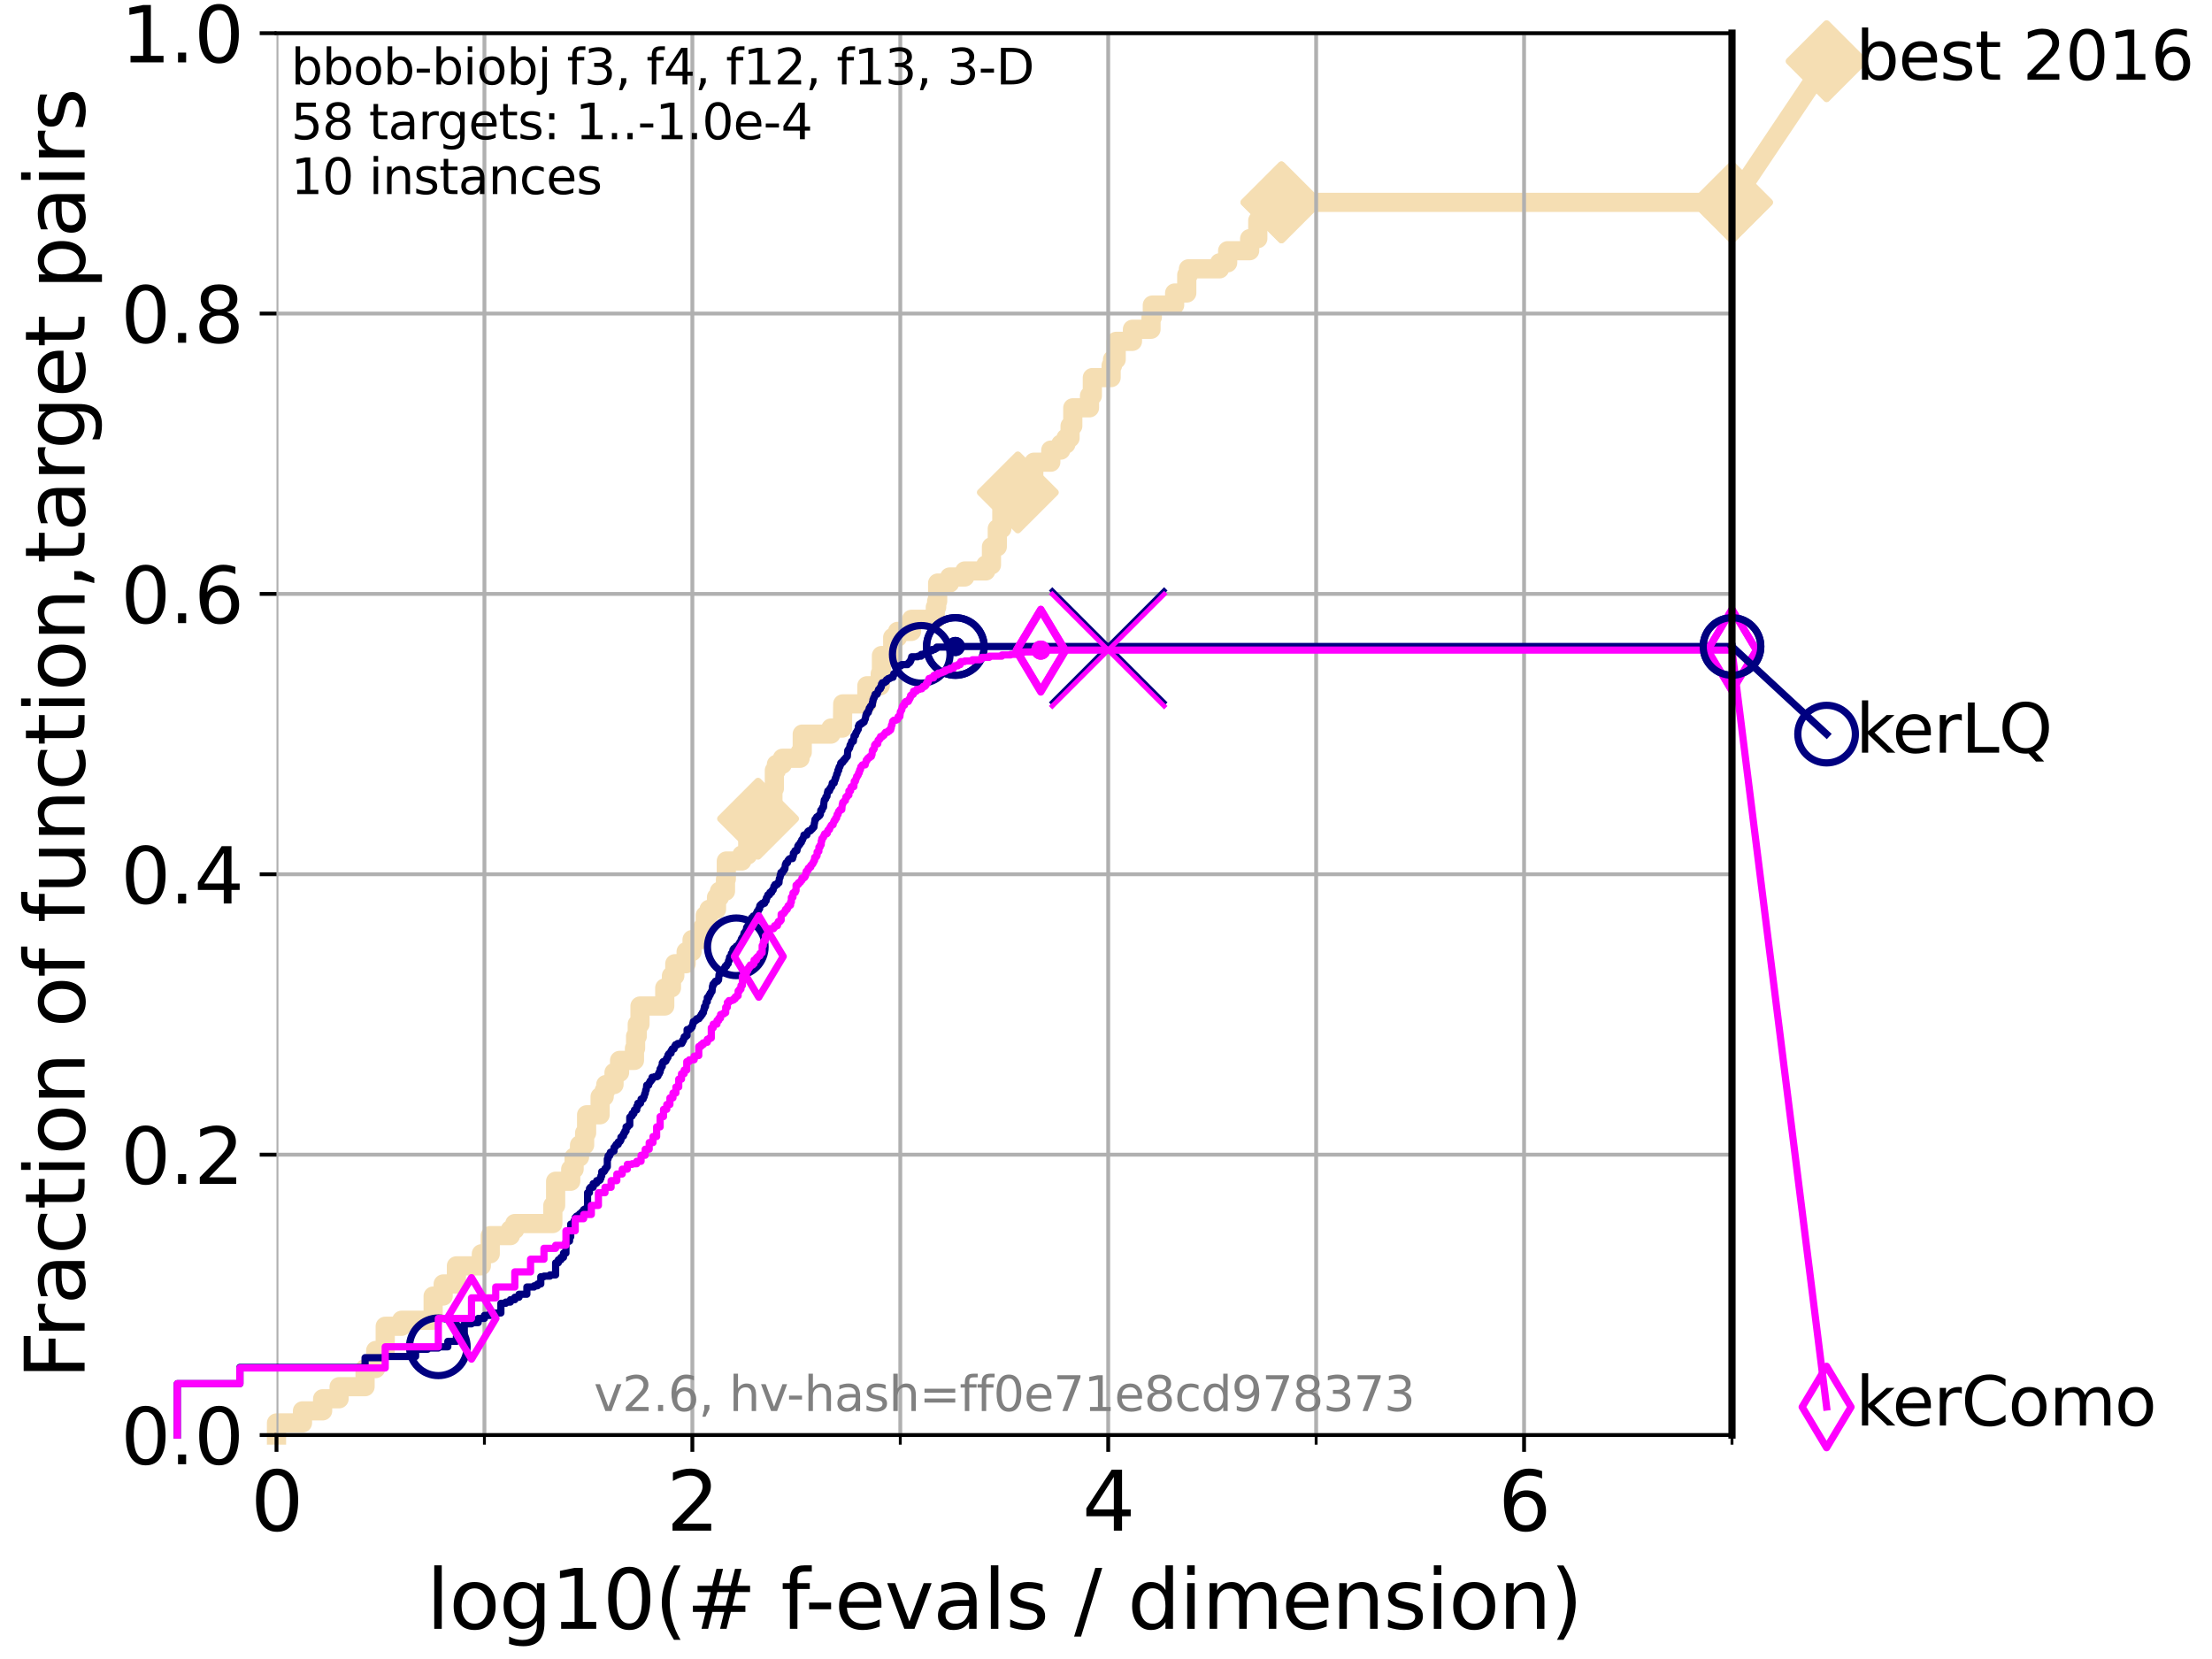 <?xml version="1.0" encoding="utf-8" standalone="no"?>
<!DOCTYPE svg PUBLIC "-//W3C//DTD SVG 1.1//EN"
  "http://www.w3.org/Graphics/SVG/1.1/DTD/svg11.dtd">
<svg xmlns:xlink="http://www.w3.org/1999/xlink" width="460.8pt" height="345.6pt" viewBox="0 0 460.8 345.6" xmlns="http://www.w3.org/2000/svg" version="1.1">
 <defs>
  <style type="text/css">*{stroke-linejoin: round; stroke-linecap: butt}</style>
 </defs>
 <g id="figure_1">
  <g id="patch_1">
   <path d="M 0 345.6 
L 460.8 345.6 
L 460.8 0 
L 0 0 
z
" style="fill: #ffffff"/>
  </g>
  <g id="axes_1">
   <g id="patch_2">
    <path d="M 57.6 298.944 
L 360.806 298.944 
L 360.806 6.912 
L 57.6 6.912 
z
" style="fill: #ffffff"/>
   </g>
   <g id="line2d_1">
    <path d="M 57.6 298.944 
L 57.6 296.426 
L 63.012 296.426 
L 63.012 293.909 
L 67.209 293.909 
L 67.209 291.391 
L 70.639 291.391 
L 70.639 288.874 
L 76.051 288.874 
L 76.051 285.098 
L 78.267 285.098 
L 78.267 281.321 
L 80.249 281.321 
L 80.249 276.286 
L 83.678 276.286 
L 83.678 275.028 
L 90.231 275.028 
L 90.231 269.993 
L 92.323 269.993 
L 92.323 267.475 
L 95.081 267.475 
L 95.081 263.699 
L 100.277 263.699 
L 100.277 261.181 
L 102.129 261.181 
L 102.129 257.405 
L 106.327 257.405 
L 106.327 256.146 
L 107.245 256.146 
L 107.245 254.887 
L 115.168 254.887 
L 115.168 251.111 
L 115.747 251.111 
L 115.747 246.076 
L 118.89 246.076 
L 118.89 243.559 
L 119.6 243.559 
L 119.6 241.041 
L 120.727 241.041 
L 120.727 238.524 
L 121.79 238.524 
L 121.79 236.006 
L 122.199 236.006 
L 122.199 232.23 
L 125.012 232.23 
L 125.012 228.454 
L 125.863 228.454 
L 125.863 227.195 
L 126.193 227.195 
L 126.193 225.936 
L 127.911 225.936 
L 127.911 223.418 
L 129.069 223.418 
L 129.069 220.901 
L 132.169 220.901 
L 132.169 218.383 
L 132.405 218.383 
L 132.405 215.866 
L 132.755 215.866 
L 132.755 213.348 
L 133.323 213.348 
L 133.323 209.572 
L 138.481 209.572 
L 138.481 205.796 
L 139.875 205.796 
L 139.875 203.278 
L 140.574 203.278 
L 140.574 200.761 
L 142.933 200.761 
L 142.933 198.243 
L 144.168 198.243 
L 144.168 195.726 
L 146.362 195.726 
L 146.362 193.208 
L 146.914 193.208 
L 146.914 190.691 
L 147.712 190.691 
L 147.712 189.432 
L 149.262 189.432 
L 149.262 186.914 
L 149.876 186.914 
L 149.876 185.656 
L 151.133 185.656 
L 151.133 183.138 
L 151.306 183.138 
L 151.306 179.362 
L 154.541 179.362 
L 154.541 178.103 
L 155.769 178.103 
L 155.769 174.327 
L 156.172 174.327 
L 156.272 170.551 
L 157.917 170.551 
L 157.917 166.774 
L 161.01 166.774 
L 161.01 164.257 
L 161.316 164.257 
L 161.316 160.481 
L 161.741 160.481 
L 161.741 159.222 
L 162.985 159.222 
L 162.985 157.963 
L 166.671 157.963 
L 166.671 156.704 
L 167.122 156.704 
L 167.122 152.928 
L 173.101 152.928 
L 173.101 151.669 
L 175.496 151.669 
L 175.555 146.634 
L 180.583 146.634 
L 180.583 142.858 
L 183.371 142.858 
L 183.371 140.34 
L 183.62 140.34 
L 183.62 136.564 
L 185.963 136.564 
L 185.963 132.788 
L 186.973 132.788 
L 186.973 131.529 
L 189.889 131.529 
L 189.889 129.012 
L 194.844 129.012 
L 194.844 126.494 
L 195.123 126.494 
L 195.123 125.235 
L 195.331 125.235 
L 195.331 121.459 
L 197.831 121.459 
L 197.831 120.2 
L 200.979 120.2 
L 200.979 118.942 
L 205.353 118.942 
L 205.353 117.683 
L 206.539 117.683 
L 206.539 113.906 
L 207.755 113.906 
L 207.755 110.13 
L 208.699 110.13 
L 208.699 106.354 
L 212.032 106.354 
L 212.032 102.578 
L 213.575 102.578 
L 213.575 100.06 
L 215.327 100.06 
L 215.391 96.284 
L 218.899 96.284 
L 218.899 93.766 
L 220.98 93.766 
L 220.98 92.508 
L 222.059 92.508 
L 222.059 91.249 
L 222.914 91.249 
L 222.914 88.731 
L 223.481 88.731 
L 223.481 84.955 
L 226.963 84.955 
L 226.963 82.438 
L 227.555 82.438 
L 227.555 78.661 
L 231.465 78.661 
L 231.465 76.144 
L 231.761 76.144 
L 231.761 74.885 
L 232.52 74.885 
L 232.52 71.109 
L 235.91 71.109 
L 235.91 68.591 
L 239.777 68.591 
L 239.777 66.074 
L 240.052 66.074 
L 240.052 63.556 
L 244.701 63.556 
L 244.701 61.039 
L 247.224 61.039 
L 247.224 57.262 
L 247.571 57.262 
L 247.571 56.004 
L 254.061 56.004 
L 254.061 54.745 
L 255.743 54.745 
L 255.743 52.227 
L 260.327 52.227 
L 260.327 49.71 
L 262.02 49.71 
L 262.02 45.934 
L 266.951 45.934 
L 266.951 42.157 
L 360.806 42.157 
L 360.806 42.157 
" style="fill: none; stroke: #f5deb3; stroke-width: 4; stroke-linecap: square"/>
   </g>
   <g id="line2d_2">
    <defs>
     <path id="m93bb6b42c6" d="M -0 7.778 
L 7.778 0 
L 0 -7.778 
L -7.778 -0 
z
" style="stroke: #f5deb3; stroke-width: 1.5; stroke-linejoin: miter"/>
    </defs>
    <g>
     <use xlink:href="#m93bb6b42c6" x="157.917" y="170.551" style="fill: #f5deb3; stroke: #f5deb3; stroke-width: 1.5; stroke-linejoin: miter"/>
     <use xlink:href="#m93bb6b42c6" x="212.032" y="102.578" style="fill: #f5deb3; stroke: #f5deb3; stroke-width: 1.5; stroke-linejoin: miter"/>
     <use xlink:href="#m93bb6b42c6" x="266.951" y="42.157" style="fill: #f5deb3; stroke: #f5deb3; stroke-width: 1.5; stroke-linejoin: miter"/>
     <use xlink:href="#m93bb6b42c6" x="266.951" y="42.157" style="fill: #f5deb3; stroke: #f5deb3; stroke-width: 1.5; stroke-linejoin: miter"/>
     <use xlink:href="#m93bb6b42c6" x="360.806" y="42.157" style="fill: #f5deb3; stroke: #f5deb3; stroke-width: 1.5; stroke-linejoin: miter"/>
    </g>
   </g>
   <g id="line2d_3">
    <path style="fill: none; stroke: #f5deb3; stroke-width: 4; stroke-linecap: square"/>
    <g/>
   </g>
   <g id="line2d_4">
    <path d="M 360.806 42.157 
L 380.515 12.753 
" style="fill: none; stroke: #f5deb3; stroke-width: 4; stroke-linecap: square"/>
    <g>
     <use xlink:href="#m93bb6b42c6" x="360.806" y="42.157" style="fill: #f5deb3; stroke: #f5deb3; stroke-width: 1.5; stroke-linejoin: miter"/>
     <use xlink:href="#m93bb6b42c6" x="380.515" y="12.753" style="fill: #f5deb3; stroke: #f5deb3; stroke-width: 1.5; stroke-linejoin: miter"/>
    </g>
   </g>
   <g id="matplotlib.axis_1">
    <g id="xtick_1">
     <g id="line2d_5">
      <path d="M 57.6 298.944 
L 57.6 6.912 
" clip-path="url(#pad826d9e78)" style="fill: none; stroke: #b0b0b0; stroke-width: 0.8; stroke-linecap: square"/>
     </g>
     <g id="line2d_6">
      <defs>
       <path id="ma9d3e9a4de" d="M 0 0 
L 0 3.5 
" style="stroke: #000000; stroke-width: 0.8"/>
      </defs>
      <g>
       <use xlink:href="#ma9d3e9a4de" x="57.6" y="298.944" style="stroke: #000000; stroke-width: 0.8"/>
      </g>
     </g>
     <g id="text_1">
      <!-- 0 -->
      <g transform="translate(52.192 318.861) scale(0.17 -0.17)">
       <defs>
        <path id="DejaVuSans-30" d="M 2034 4250 
Q 1547 4250 1301 3770 
Q 1056 3291 1056 2328 
Q 1056 1369 1301 889 
Q 1547 409 2034 409 
Q 2525 409 2770 889 
Q 3016 1369 3016 2328 
Q 3016 3291 2770 3770 
Q 2525 4250 2034 4250 
z
M 2034 4750 
Q 2819 4750 3233 4129 
Q 3647 3509 3647 2328 
Q 3647 1150 3233 529 
Q 2819 -91 2034 -91 
Q 1250 -91 836 529 
Q 422 1150 422 2328 
Q 422 3509 836 4129 
Q 1250 4750 2034 4750 
z
" transform="scale(0.016)"/>
       </defs>
       <use xlink:href="#DejaVuSans-30"/>
      </g>
     </g>
    </g>
    <g id="xtick_2">
     <g id="line2d_7">
      <path d="M 144.23 298.944 
L 144.23 6.912 
" clip-path="url(#pad826d9e78)" style="fill: none; stroke: #b0b0b0; stroke-width: 0.8; stroke-linecap: square"/>
     </g>
     <g id="line2d_8">
      <g>
       <use xlink:href="#ma9d3e9a4de" x="144.23" y="298.944" style="stroke: #000000; stroke-width: 0.8"/>
      </g>
     </g>
     <g id="text_2">
      <!-- 2 -->
      <g transform="translate(138.822 318.861) scale(0.17 -0.17)">
       <defs>
        <path id="DejaVuSans-32" d="M 1228 531 
L 3431 531 
L 3431 0 
L 469 0 
L 469 531 
Q 828 903 1448 1529 
Q 2069 2156 2228 2338 
Q 2531 2678 2651 2914 
Q 2772 3150 2772 3378 
Q 2772 3750 2511 3984 
Q 2250 4219 1831 4219 
Q 1534 4219 1204 4116 
Q 875 4013 500 3803 
L 500 4441 
Q 881 4594 1212 4672 
Q 1544 4750 1819 4750 
Q 2544 4750 2975 4387 
Q 3406 4025 3406 3419 
Q 3406 3131 3298 2873 
Q 3191 2616 2906 2266 
Q 2828 2175 2409 1742 
Q 1991 1309 1228 531 
z
" transform="scale(0.016)"/>
       </defs>
       <use xlink:href="#DejaVuSans-32"/>
      </g>
     </g>
    </g>
    <g id="xtick_3">
     <g id="line2d_9">
      <path d="M 230.861 298.944 
L 230.861 6.912 
" clip-path="url(#pad826d9e78)" style="fill: none; stroke: #b0b0b0; stroke-width: 0.8; stroke-linecap: square"/>
     </g>
     <g id="line2d_10">
      <g>
       <use xlink:href="#ma9d3e9a4de" x="230.861" y="298.944" style="stroke: #000000; stroke-width: 0.8"/>
      </g>
     </g>
     <g id="text_3">
      <!-- 4 -->
      <g transform="translate(225.453 318.861) scale(0.17 -0.17)">
       <defs>
        <path id="DejaVuSans-34" d="M 2419 4116 
L 825 1625 
L 2419 1625 
L 2419 4116 
z
M 2253 4666 
L 3047 4666 
L 3047 1625 
L 3713 1625 
L 3713 1100 
L 3047 1100 
L 3047 0 
L 2419 0 
L 2419 1100 
L 313 1100 
L 313 1709 
L 2253 4666 
z
" transform="scale(0.016)"/>
       </defs>
       <use xlink:href="#DejaVuSans-34"/>
      </g>
     </g>
    </g>
    <g id="xtick_4">
     <g id="line2d_11">
      <path d="M 317.491 298.944 
L 317.491 6.912 
" clip-path="url(#pad826d9e78)" style="fill: none; stroke: #b0b0b0; stroke-width: 0.8; stroke-linecap: square"/>
     </g>
     <g id="line2d_12">
      <g>
       <use xlink:href="#ma9d3e9a4de" x="317.491" y="298.944" style="stroke: #000000; stroke-width: 0.8"/>
      </g>
     </g>
     <g id="text_4">
      <!-- 6 -->
      <g transform="translate(312.083 318.861) scale(0.17 -0.17)">
       <defs>
        <path id="DejaVuSans-36" d="M 2113 2584 
Q 1688 2584 1439 2293 
Q 1191 2003 1191 1497 
Q 1191 994 1439 701 
Q 1688 409 2113 409 
Q 2538 409 2786 701 
Q 3034 994 3034 1497 
Q 3034 2003 2786 2293 
Q 2538 2584 2113 2584 
z
M 3366 4563 
L 3366 3988 
Q 3128 4100 2886 4159 
Q 2644 4219 2406 4219 
Q 1781 4219 1451 3797 
Q 1122 3375 1075 2522 
Q 1259 2794 1537 2939 
Q 1816 3084 2150 3084 
Q 2853 3084 3261 2657 
Q 3669 2231 3669 1497 
Q 3669 778 3244 343 
Q 2819 -91 2113 -91 
Q 1303 -91 875 529 
Q 447 1150 447 2328 
Q 447 3434 972 4092 
Q 1497 4750 2381 4750 
Q 2619 4750 2861 4703 
Q 3103 4656 3366 4563 
z
" transform="scale(0.016)"/>
       </defs>
       <use xlink:href="#DejaVuSans-36"/>
      </g>
     </g>
    </g>
    <g id="xtick_5">
     <g id="line2d_13">
      <path d="M 100.915 298.944 
L 100.915 6.912 
" clip-path="url(#pad826d9e78)" style="fill: none; stroke: #b0b0b0; stroke-width: 0.8; stroke-linecap: square"/>
     </g>
     <g id="line2d_14">
      <defs>
       <path id="m6bc1504782" d="M 0 0 
L 0 2 
" style="stroke: #000000; stroke-width: 0.6"/>
      </defs>
      <g>
       <use xlink:href="#m6bc1504782" x="100.915" y="298.944" style="stroke: #000000; stroke-width: 0.6"/>
      </g>
     </g>
    </g>
    <g id="xtick_6">
     <g id="line2d_15">
      <path d="M 187.546 298.944 
L 187.546 6.912 
" clip-path="url(#pad826d9e78)" style="fill: none; stroke: #b0b0b0; stroke-width: 0.8; stroke-linecap: square"/>
     </g>
     <g id="line2d_16">
      <g>
       <use xlink:href="#m6bc1504782" x="187.546" y="298.944" style="stroke: #000000; stroke-width: 0.6"/>
      </g>
     </g>
    </g>
    <g id="xtick_7">
     <g id="line2d_17">
      <path d="M 274.176 298.944 
L 274.176 6.912 
" clip-path="url(#pad826d9e78)" style="fill: none; stroke: #b0b0b0; stroke-width: 0.8; stroke-linecap: square"/>
     </g>
     <g id="line2d_18">
      <g>
       <use xlink:href="#m6bc1504782" x="274.176" y="298.944" style="stroke: #000000; stroke-width: 0.6"/>
      </g>
     </g>
    </g>
    <g id="xtick_8">
     <g id="line2d_19">
      <path d="M 360.806 298.944 
L 360.806 6.912 
" clip-path="url(#pad826d9e78)" style="fill: none; stroke: #b0b0b0; stroke-width: 0.8; stroke-linecap: square"/>
     </g>
     <g id="line2d_20">
      <g>
       <use xlink:href="#m6bc1504782" x="360.806" y="298.944" style="stroke: #000000; stroke-width: 0.6"/>
      </g>
     </g>
    </g>
    <g id="text_5">
     <!-- log10(# f-evals / dimension) -->
     <g transform="translate(88.823 339.314) scale(0.17 -0.17)">
      <defs>
       <path id="DejaVuSans-6c" d="M 603 4863 
L 1178 4863 
L 1178 0 
L 603 0 
L 603 4863 
z
" transform="scale(0.016)"/>
       <path id="DejaVuSans-6f" d="M 1959 3097 
Q 1497 3097 1228 2736 
Q 959 2375 959 1747 
Q 959 1119 1226 758 
Q 1494 397 1959 397 
Q 2419 397 2687 759 
Q 2956 1122 2956 1747 
Q 2956 2369 2687 2733 
Q 2419 3097 1959 3097 
z
M 1959 3584 
Q 2709 3584 3137 3096 
Q 3566 2609 3566 1747 
Q 3566 888 3137 398 
Q 2709 -91 1959 -91 
Q 1206 -91 779 398 
Q 353 888 353 1747 
Q 353 2609 779 3096 
Q 1206 3584 1959 3584 
z
" transform="scale(0.016)"/>
       <path id="DejaVuSans-67" d="M 2906 1791 
Q 2906 2416 2648 2759 
Q 2391 3103 1925 3103 
Q 1463 3103 1205 2759 
Q 947 2416 947 1791 
Q 947 1169 1205 825 
Q 1463 481 1925 481 
Q 2391 481 2648 825 
Q 2906 1169 2906 1791 
z
M 3481 434 
Q 3481 -459 3084 -895 
Q 2688 -1331 1869 -1331 
Q 1566 -1331 1297 -1286 
Q 1028 -1241 775 -1147 
L 775 -588 
Q 1028 -725 1275 -790 
Q 1522 -856 1778 -856 
Q 2344 -856 2625 -561 
Q 2906 -266 2906 331 
L 2906 616 
Q 2728 306 2450 153 
Q 2172 0 1784 0 
Q 1141 0 747 490 
Q 353 981 353 1791 
Q 353 2603 747 3093 
Q 1141 3584 1784 3584 
Q 2172 3584 2450 3431 
Q 2728 3278 2906 2969 
L 2906 3500 
L 3481 3500 
L 3481 434 
z
" transform="scale(0.016)"/>
       <path id="DejaVuSans-31" d="M 794 531 
L 1825 531 
L 1825 4091 
L 703 3866 
L 703 4441 
L 1819 4666 
L 2450 4666 
L 2450 531 
L 3481 531 
L 3481 0 
L 794 0 
L 794 531 
z
" transform="scale(0.016)"/>
       <path id="DejaVuSans-28" d="M 1984 4856 
Q 1566 4138 1362 3434 
Q 1159 2731 1159 2009 
Q 1159 1288 1364 580 
Q 1569 -128 1984 -844 
L 1484 -844 
Q 1016 -109 783 600 
Q 550 1309 550 2009 
Q 550 2706 781 3412 
Q 1013 4119 1484 4856 
L 1984 4856 
z
" transform="scale(0.016)"/>
       <path id="DejaVuSans-23" d="M 3272 2816 
L 2363 2816 
L 2100 1772 
L 3016 1772 
L 3272 2816 
z
M 2803 4594 
L 2478 3297 
L 3391 3297 
L 3719 4594 
L 4219 4594 
L 3897 3297 
L 4872 3297 
L 4872 2816 
L 3775 2816 
L 3519 1772 
L 4513 1772 
L 4513 1294 
L 3397 1294 
L 3072 0 
L 2572 0 
L 2894 1294 
L 1978 1294 
L 1656 0 
L 1153 0 
L 1478 1294 
L 494 1294 
L 494 1772 
L 1594 1772 
L 1856 2816 
L 850 2816 
L 850 3297 
L 1978 3297 
L 2297 4594 
L 2803 4594 
z
" transform="scale(0.016)"/>
       <path id="DejaVuSans-20" transform="scale(0.016)"/>
       <path id="DejaVuSans-66" d="M 2375 4863 
L 2375 4384 
L 1825 4384 
Q 1516 4384 1395 4259 
Q 1275 4134 1275 3809 
L 1275 3500 
L 2222 3500 
L 2222 3053 
L 1275 3053 
L 1275 0 
L 697 0 
L 697 3053 
L 147 3053 
L 147 3500 
L 697 3500 
L 697 3744 
Q 697 4328 969 4595 
Q 1241 4863 1831 4863 
L 2375 4863 
z
" transform="scale(0.016)"/>
       <path id="DejaVuSans-2d" d="M 313 2009 
L 1997 2009 
L 1997 1497 
L 313 1497 
L 313 2009 
z
" transform="scale(0.016)"/>
       <path id="DejaVuSans-65" d="M 3597 1894 
L 3597 1613 
L 953 1613 
Q 991 1019 1311 708 
Q 1631 397 2203 397 
Q 2534 397 2845 478 
Q 3156 559 3463 722 
L 3463 178 
Q 3153 47 2828 -22 
Q 2503 -91 2169 -91 
Q 1331 -91 842 396 
Q 353 884 353 1716 
Q 353 2575 817 3079 
Q 1281 3584 2069 3584 
Q 2775 3584 3186 3129 
Q 3597 2675 3597 1894 
z
M 3022 2063 
Q 3016 2534 2758 2815 
Q 2500 3097 2075 3097 
Q 1594 3097 1305 2825 
Q 1016 2553 972 2059 
L 3022 2063 
z
" transform="scale(0.016)"/>
       <path id="DejaVuSans-76" d="M 191 3500 
L 800 3500 
L 1894 563 
L 2988 3500 
L 3597 3500 
L 2284 0 
L 1503 0 
L 191 3500 
z
" transform="scale(0.016)"/>
       <path id="DejaVuSans-61" d="M 2194 1759 
Q 1497 1759 1228 1600 
Q 959 1441 959 1056 
Q 959 750 1161 570 
Q 1363 391 1709 391 
Q 2188 391 2477 730 
Q 2766 1069 2766 1631 
L 2766 1759 
L 2194 1759 
z
M 3341 1997 
L 3341 0 
L 2766 0 
L 2766 531 
Q 2569 213 2275 61 
Q 1981 -91 1556 -91 
Q 1019 -91 701 211 
Q 384 513 384 1019 
Q 384 1609 779 1909 
Q 1175 2209 1959 2209 
L 2766 2209 
L 2766 2266 
Q 2766 2663 2505 2880 
Q 2244 3097 1772 3097 
Q 1472 3097 1187 3025 
Q 903 2953 641 2809 
L 641 3341 
Q 956 3463 1253 3523 
Q 1550 3584 1831 3584 
Q 2591 3584 2966 3190 
Q 3341 2797 3341 1997 
z
" transform="scale(0.016)"/>
       <path id="DejaVuSans-73" d="M 2834 3397 
L 2834 2853 
Q 2591 2978 2328 3040 
Q 2066 3103 1784 3103 
Q 1356 3103 1142 2972 
Q 928 2841 928 2578 
Q 928 2378 1081 2264 
Q 1234 2150 1697 2047 
L 1894 2003 
Q 2506 1872 2764 1633 
Q 3022 1394 3022 966 
Q 3022 478 2636 193 
Q 2250 -91 1575 -91 
Q 1294 -91 989 -36 
Q 684 19 347 128 
L 347 722 
Q 666 556 975 473 
Q 1284 391 1588 391 
Q 1994 391 2212 530 
Q 2431 669 2431 922 
Q 2431 1156 2273 1281 
Q 2116 1406 1581 1522 
L 1381 1569 
Q 847 1681 609 1914 
Q 372 2147 372 2553 
Q 372 3047 722 3315 
Q 1072 3584 1716 3584 
Q 2034 3584 2315 3537 
Q 2597 3491 2834 3397 
z
" transform="scale(0.016)"/>
       <path id="DejaVuSans-2f" d="M 1625 4666 
L 2156 4666 
L 531 -594 
L 0 -594 
L 1625 4666 
z
" transform="scale(0.016)"/>
       <path id="DejaVuSans-64" d="M 2906 2969 
L 2906 4863 
L 3481 4863 
L 3481 0 
L 2906 0 
L 2906 525 
Q 2725 213 2448 61 
Q 2172 -91 1784 -91 
Q 1150 -91 751 415 
Q 353 922 353 1747 
Q 353 2572 751 3078 
Q 1150 3584 1784 3584 
Q 2172 3584 2448 3432 
Q 2725 3281 2906 2969 
z
M 947 1747 
Q 947 1113 1208 752 
Q 1469 391 1925 391 
Q 2381 391 2643 752 
Q 2906 1113 2906 1747 
Q 2906 2381 2643 2742 
Q 2381 3103 1925 3103 
Q 1469 3103 1208 2742 
Q 947 2381 947 1747 
z
" transform="scale(0.016)"/>
       <path id="DejaVuSans-69" d="M 603 3500 
L 1178 3500 
L 1178 0 
L 603 0 
L 603 3500 
z
M 603 4863 
L 1178 4863 
L 1178 4134 
L 603 4134 
L 603 4863 
z
" transform="scale(0.016)"/>
       <path id="DejaVuSans-6d" d="M 3328 2828 
Q 3544 3216 3844 3400 
Q 4144 3584 4550 3584 
Q 5097 3584 5394 3201 
Q 5691 2819 5691 2113 
L 5691 0 
L 5113 0 
L 5113 2094 
Q 5113 2597 4934 2840 
Q 4756 3084 4391 3084 
Q 3944 3084 3684 2787 
Q 3425 2491 3425 1978 
L 3425 0 
L 2847 0 
L 2847 2094 
Q 2847 2600 2669 2842 
Q 2491 3084 2119 3084 
Q 1678 3084 1418 2786 
Q 1159 2488 1159 1978 
L 1159 0 
L 581 0 
L 581 3500 
L 1159 3500 
L 1159 2956 
Q 1356 3278 1631 3431 
Q 1906 3584 2284 3584 
Q 2666 3584 2933 3390 
Q 3200 3197 3328 2828 
z
" transform="scale(0.016)"/>
       <path id="DejaVuSans-6e" d="M 3513 2113 
L 3513 0 
L 2938 0 
L 2938 2094 
Q 2938 2591 2744 2837 
Q 2550 3084 2163 3084 
Q 1697 3084 1428 2787 
Q 1159 2491 1159 1978 
L 1159 0 
L 581 0 
L 581 3500 
L 1159 3500 
L 1159 2956 
Q 1366 3272 1645 3428 
Q 1925 3584 2291 3584 
Q 2894 3584 3203 3211 
Q 3513 2838 3513 2113 
z
" transform="scale(0.016)"/>
       <path id="DejaVuSans-29" d="M 513 4856 
L 1013 4856 
Q 1481 4119 1714 3412 
Q 1947 2706 1947 2009 
Q 1947 1309 1714 600 
Q 1481 -109 1013 -844 
L 513 -844 
Q 928 -128 1133 580 
Q 1338 1288 1338 2009 
Q 1338 2731 1133 3434 
Q 928 4138 513 4856 
z
" transform="scale(0.016)"/>
      </defs>
      <use xlink:href="#DejaVuSans-6c"/>
      <use xlink:href="#DejaVuSans-6f" x="27.783"/>
      <use xlink:href="#DejaVuSans-67" x="88.965"/>
      <use xlink:href="#DejaVuSans-31" x="152.441"/>
      <use xlink:href="#DejaVuSans-30" x="216.064"/>
      <use xlink:href="#DejaVuSans-28" x="279.688"/>
      <use xlink:href="#DejaVuSans-23" x="318.701"/>
      <use xlink:href="#DejaVuSans-20" x="402.49"/>
      <use xlink:href="#DejaVuSans-66" x="434.277"/>
      <use xlink:href="#DejaVuSans-2d" x="463.982"/>
      <use xlink:href="#DejaVuSans-65" x="500.066"/>
      <use xlink:href="#DejaVuSans-76" x="561.59"/>
      <use xlink:href="#DejaVuSans-61" x="620.77"/>
      <use xlink:href="#DejaVuSans-6c" x="682.049"/>
      <use xlink:href="#DejaVuSans-73" x="709.832"/>
      <use xlink:href="#DejaVuSans-20" x="761.932"/>
      <use xlink:href="#DejaVuSans-2f" x="793.719"/>
      <use xlink:href="#DejaVuSans-20" x="827.41"/>
      <use xlink:href="#DejaVuSans-64" x="859.197"/>
      <use xlink:href="#DejaVuSans-69" x="922.674"/>
      <use xlink:href="#DejaVuSans-6d" x="950.457"/>
      <use xlink:href="#DejaVuSans-65" x="1047.869"/>
      <use xlink:href="#DejaVuSans-6e" x="1109.393"/>
      <use xlink:href="#DejaVuSans-73" x="1172.771"/>
      <use xlink:href="#DejaVuSans-69" x="1224.871"/>
      <use xlink:href="#DejaVuSans-6f" x="1252.654"/>
      <use xlink:href="#DejaVuSans-6e" x="1313.836"/>
      <use xlink:href="#DejaVuSans-29" x="1377.215"/>
     </g>
    </g>
   </g>
   <g id="matplotlib.axis_2">
    <g id="ytick_1">
     <g id="line2d_21">
      <path d="M 57.6 298.944 
L 360.806 298.944 
" clip-path="url(#pad826d9e78)" style="fill: none; stroke: #b0b0b0; stroke-width: 0.8; stroke-linecap: square"/>
     </g>
     <g id="line2d_22">
      <defs>
       <path id="m44bb7d9578" d="M 0 0 
L -3.5 0 
" style="stroke: #000000; stroke-width: 0.8"/>
      </defs>
      <g>
       <use xlink:href="#m44bb7d9578" x="57.6" y="298.944" style="stroke: #000000; stroke-width: 0.8"/>
      </g>
     </g>
     <g id="text_6">
      <!-- 0.0 -->
      <g transform="translate(25.155 305.023) scale(0.16 -0.16)">
       <defs>
        <path id="DejaVuSans-2e" d="M 684 794 
L 1344 794 
L 1344 0 
L 684 0 
L 684 794 
z
" transform="scale(0.016)"/>
       </defs>
       <use xlink:href="#DejaVuSans-30"/>
       <use xlink:href="#DejaVuSans-2e" x="63.623"/>
       <use xlink:href="#DejaVuSans-30" x="95.41"/>
      </g>
     </g>
    </g>
    <g id="ytick_2">
     <g id="line2d_23">
      <path d="M 57.6 240.538 
L 360.806 240.538 
" clip-path="url(#pad826d9e78)" style="fill: none; stroke: #b0b0b0; stroke-width: 0.8; stroke-linecap: square"/>
     </g>
     <g id="line2d_24">
      <g>
       <use xlink:href="#m44bb7d9578" x="57.6" y="240.538" style="stroke: #000000; stroke-width: 0.8"/>
      </g>
     </g>
     <g id="text_7">
      <!-- 0.2 -->
      <g transform="translate(25.155 246.616) scale(0.16 -0.16)">
       <use xlink:href="#DejaVuSans-30"/>
       <use xlink:href="#DejaVuSans-2e" x="63.623"/>
       <use xlink:href="#DejaVuSans-32" x="95.41"/>
      </g>
     </g>
    </g>
    <g id="ytick_3">
     <g id="line2d_25">
      <path d="M 57.6 182.131 
L 360.806 182.131 
" clip-path="url(#pad826d9e78)" style="fill: none; stroke: #b0b0b0; stroke-width: 0.8; stroke-linecap: square"/>
     </g>
     <g id="line2d_26">
      <g>
       <use xlink:href="#m44bb7d9578" x="57.6" y="182.131" style="stroke: #000000; stroke-width: 0.8"/>
      </g>
     </g>
     <g id="text_8">
      <!-- 0.4 -->
      <g transform="translate(25.155 188.21) scale(0.16 -0.16)">
       <use xlink:href="#DejaVuSans-30"/>
       <use xlink:href="#DejaVuSans-2e" x="63.623"/>
       <use xlink:href="#DejaVuSans-34" x="95.41"/>
      </g>
     </g>
    </g>
    <g id="ytick_4">
     <g id="line2d_27">
      <path d="M 57.6 123.725 
L 360.806 123.725 
" clip-path="url(#pad826d9e78)" style="fill: none; stroke: #b0b0b0; stroke-width: 0.8; stroke-linecap: square"/>
     </g>
     <g id="line2d_28">
      <g>
       <use xlink:href="#m44bb7d9578" x="57.6" y="123.725" style="stroke: #000000; stroke-width: 0.8"/>
      </g>
     </g>
     <g id="text_9">
      <!-- 0.6 -->
      <g transform="translate(25.155 129.804) scale(0.16 -0.16)">
       <use xlink:href="#DejaVuSans-30"/>
       <use xlink:href="#DejaVuSans-2e" x="63.623"/>
       <use xlink:href="#DejaVuSans-36" x="95.41"/>
      </g>
     </g>
    </g>
    <g id="ytick_5">
     <g id="line2d_29">
      <path d="M 57.6 65.318 
L 360.806 65.318 
" clip-path="url(#pad826d9e78)" style="fill: none; stroke: #b0b0b0; stroke-width: 0.8; stroke-linecap: square"/>
     </g>
     <g id="line2d_30">
      <g>
       <use xlink:href="#m44bb7d9578" x="57.6" y="65.318" style="stroke: #000000; stroke-width: 0.8"/>
      </g>
     </g>
     <g id="text_10">
      <!-- 0.8 -->
      <g transform="translate(25.155 71.397) scale(0.16 -0.16)">
       <defs>
        <path id="DejaVuSans-38" d="M 2034 2216 
Q 1584 2216 1326 1975 
Q 1069 1734 1069 1313 
Q 1069 891 1326 650 
Q 1584 409 2034 409 
Q 2484 409 2743 651 
Q 3003 894 3003 1313 
Q 3003 1734 2745 1975 
Q 2488 2216 2034 2216 
z
M 1403 2484 
Q 997 2584 770 2862 
Q 544 3141 544 3541 
Q 544 4100 942 4425 
Q 1341 4750 2034 4750 
Q 2731 4750 3128 4425 
Q 3525 4100 3525 3541 
Q 3525 3141 3298 2862 
Q 3072 2584 2669 2484 
Q 3125 2378 3379 2068 
Q 3634 1759 3634 1313 
Q 3634 634 3220 271 
Q 2806 -91 2034 -91 
Q 1263 -91 848 271 
Q 434 634 434 1313 
Q 434 1759 690 2068 
Q 947 2378 1403 2484 
z
M 1172 3481 
Q 1172 3119 1398 2916 
Q 1625 2713 2034 2713 
Q 2441 2713 2670 2916 
Q 2900 3119 2900 3481 
Q 2900 3844 2670 4047 
Q 2441 4250 2034 4250 
Q 1625 4250 1398 4047 
Q 1172 3844 1172 3481 
z
" transform="scale(0.016)"/>
       </defs>
       <use xlink:href="#DejaVuSans-30"/>
       <use xlink:href="#DejaVuSans-2e" x="63.623"/>
       <use xlink:href="#DejaVuSans-38" x="95.41"/>
      </g>
     </g>
    </g>
    <g id="ytick_6">
     <g id="line2d_31">
      <path d="M 57.6 6.912 
L 360.806 6.912 
" clip-path="url(#pad826d9e78)" style="fill: none; stroke: #b0b0b0; stroke-width: 0.8; stroke-linecap: square"/>
     </g>
     <g id="line2d_32">
      <g>
       <use xlink:href="#m44bb7d9578" x="57.6" y="6.912" style="stroke: #000000; stroke-width: 0.8"/>
      </g>
     </g>
     <g id="text_11">
      <!-- 1.0 -->
      <g transform="translate(25.155 12.991) scale(0.16 -0.16)">
       <use xlink:href="#DejaVuSans-31"/>
       <use xlink:href="#DejaVuSans-2e" x="63.623"/>
       <use xlink:href="#DejaVuSans-30" x="95.41"/>
      </g>
     </g>
    </g>
    <g id="text_12">
     <!-- Fraction of function,target pairs -->
     <g transform="translate(17.62 287.313) rotate(-90) scale(0.17 -0.17)">
      <defs>
       <path id="DejaVuSans-46" d="M 628 4666 
L 3309 4666 
L 3309 4134 
L 1259 4134 
L 1259 2759 
L 3109 2759 
L 3109 2228 
L 1259 2228 
L 1259 0 
L 628 0 
L 628 4666 
z
" transform="scale(0.016)"/>
       <path id="DejaVuSans-72" d="M 2631 2963 
Q 2534 3019 2420 3045 
Q 2306 3072 2169 3072 
Q 1681 3072 1420 2755 
Q 1159 2438 1159 1844 
L 1159 0 
L 581 0 
L 581 3500 
L 1159 3500 
L 1159 2956 
Q 1341 3275 1631 3429 
Q 1922 3584 2338 3584 
Q 2397 3584 2469 3576 
Q 2541 3569 2628 3553 
L 2631 2963 
z
" transform="scale(0.016)"/>
       <path id="DejaVuSans-63" d="M 3122 3366 
L 3122 2828 
Q 2878 2963 2633 3030 
Q 2388 3097 2138 3097 
Q 1578 3097 1268 2742 
Q 959 2388 959 1747 
Q 959 1106 1268 751 
Q 1578 397 2138 397 
Q 2388 397 2633 464 
Q 2878 531 3122 666 
L 3122 134 
Q 2881 22 2623 -34 
Q 2366 -91 2075 -91 
Q 1284 -91 818 406 
Q 353 903 353 1747 
Q 353 2603 823 3093 
Q 1294 3584 2113 3584 
Q 2378 3584 2631 3529 
Q 2884 3475 3122 3366 
z
" transform="scale(0.016)"/>
       <path id="DejaVuSans-74" d="M 1172 4494 
L 1172 3500 
L 2356 3500 
L 2356 3053 
L 1172 3053 
L 1172 1153 
Q 1172 725 1289 603 
Q 1406 481 1766 481 
L 2356 481 
L 2356 0 
L 1766 0 
Q 1100 0 847 248 
Q 594 497 594 1153 
L 594 3053 
L 172 3053 
L 172 3500 
L 594 3500 
L 594 4494 
L 1172 4494 
z
" transform="scale(0.016)"/>
       <path id="DejaVuSans-75" d="M 544 1381 
L 544 3500 
L 1119 3500 
L 1119 1403 
Q 1119 906 1312 657 
Q 1506 409 1894 409 
Q 2359 409 2629 706 
Q 2900 1003 2900 1516 
L 2900 3500 
L 3475 3500 
L 3475 0 
L 2900 0 
L 2900 538 
Q 2691 219 2414 64 
Q 2138 -91 1772 -91 
Q 1169 -91 856 284 
Q 544 659 544 1381 
z
M 1991 3584 
L 1991 3584 
z
" transform="scale(0.016)"/>
       <path id="DejaVuSans-2c" d="M 750 794 
L 1409 794 
L 1409 256 
L 897 -744 
L 494 -744 
L 750 256 
L 750 794 
z
" transform="scale(0.016)"/>
       <path id="DejaVuSans-70" d="M 1159 525 
L 1159 -1331 
L 581 -1331 
L 581 3500 
L 1159 3500 
L 1159 2969 
Q 1341 3281 1617 3432 
Q 1894 3584 2278 3584 
Q 2916 3584 3314 3078 
Q 3713 2572 3713 1747 
Q 3713 922 3314 415 
Q 2916 -91 2278 -91 
Q 1894 -91 1617 61 
Q 1341 213 1159 525 
z
M 3116 1747 
Q 3116 2381 2855 2742 
Q 2594 3103 2138 3103 
Q 1681 3103 1420 2742 
Q 1159 2381 1159 1747 
Q 1159 1113 1420 752 
Q 1681 391 2138 391 
Q 2594 391 2855 752 
Q 3116 1113 3116 1747 
z
" transform="scale(0.016)"/>
      </defs>
      <use xlink:href="#DejaVuSans-46"/>
      <use xlink:href="#DejaVuSans-72" x="50.27"/>
      <use xlink:href="#DejaVuSans-61" x="91.383"/>
      <use xlink:href="#DejaVuSans-63" x="152.662"/>
      <use xlink:href="#DejaVuSans-74" x="207.643"/>
      <use xlink:href="#DejaVuSans-69" x="246.852"/>
      <use xlink:href="#DejaVuSans-6f" x="274.635"/>
      <use xlink:href="#DejaVuSans-6e" x="335.816"/>
      <use xlink:href="#DejaVuSans-20" x="399.195"/>
      <use xlink:href="#DejaVuSans-6f" x="430.982"/>
      <use xlink:href="#DejaVuSans-66" x="492.164"/>
      <use xlink:href="#DejaVuSans-20" x="527.369"/>
      <use xlink:href="#DejaVuSans-66" x="559.156"/>
      <use xlink:href="#DejaVuSans-75" x="594.361"/>
      <use xlink:href="#DejaVuSans-6e" x="657.74"/>
      <use xlink:href="#DejaVuSans-63" x="721.119"/>
      <use xlink:href="#DejaVuSans-74" x="776.1"/>
      <use xlink:href="#DejaVuSans-69" x="815.309"/>
      <use xlink:href="#DejaVuSans-6f" x="843.092"/>
      <use xlink:href="#DejaVuSans-6e" x="904.273"/>
      <use xlink:href="#DejaVuSans-2c" x="967.652"/>
      <use xlink:href="#DejaVuSans-74" x="999.439"/>
      <use xlink:href="#DejaVuSans-61" x="1038.648"/>
      <use xlink:href="#DejaVuSans-72" x="1099.928"/>
      <use xlink:href="#DejaVuSans-67" x="1139.291"/>
      <use xlink:href="#DejaVuSans-65" x="1202.768"/>
      <use xlink:href="#DejaVuSans-74" x="1264.291"/>
      <use xlink:href="#DejaVuSans-20" x="1303.5"/>
      <use xlink:href="#DejaVuSans-70" x="1335.287"/>
      <use xlink:href="#DejaVuSans-61" x="1398.764"/>
      <use xlink:href="#DejaVuSans-69" x="1460.043"/>
      <use xlink:href="#DejaVuSans-72" x="1487.826"/>
      <use xlink:href="#DejaVuSans-73" x="1528.939"/>
     </g>
    </g>
   </g>
   <g id="line2d_33">
    <defs>
     <path id="m1d50aa6e7a" d="M 0 1.5 
C 0.398 1.5 0.779 1.342 1.061 1.061 
C 1.342 0.779 1.5 0.398 1.5 0 
C 1.5 -0.398 1.342 -0.779 1.061 -1.061 
C 0.779 -1.342 0.398 -1.5 0 -1.5 
C -0.398 -1.5 -0.779 -1.342 -1.061 -1.061 
C -1.342 -0.779 -1.5 -0.398 -1.5 0 
C -1.5 0.398 -1.342 0.779 -1.061 1.061 
C -0.779 1.342 -0.398 1.5 0 1.5 
z
" style="stroke: #f5deb3"/>
    </defs>
    <g>
     <use xlink:href="#m1d50aa6e7a" x="266.951" y="42.157" style="fill: #f5deb3; stroke: #f5deb3"/>
     <use xlink:href="#m1d50aa6e7a" x="266.951" y="42.157" style="fill: #f5deb3; stroke: #f5deb3"/>
    </g>
   </g>
   <g id="line2d_34">
    <defs>
     <path id="m16b5e082cc" d="M 0 1.5 
C 0.398 1.5 0.779 1.342 1.061 1.061 
C 1.342 0.779 1.5 0.398 1.5 0 
C 1.5 -0.398 1.342 -0.779 1.061 -1.061 
C 0.779 -1.342 0.398 -1.5 0 -1.5 
C -0.398 -1.5 -0.779 -1.342 -1.061 -1.061 
C -1.342 -0.779 -1.5 -0.398 -1.5 0 
C -1.5 0.398 -1.342 0.779 -1.061 1.061 
C -0.779 1.342 -0.398 1.5 0 1.5 
z
" style="stroke: #000080"/>
    </defs>
    <g>
     <use xlink:href="#m16b5e082cc" x="199.02" y="134.676" style="fill: #000080; stroke: #000080"/>
     <use xlink:href="#m16b5e082cc" x="199.02" y="134.676" style="fill: #000080; stroke: #000080"/>
    </g>
   </g>
   <g id="line2d_35">
    <path d="M 36.933 298.944 
L 36.933 288.245 
L 49.973 288.245 
L 49.973 284.846 
L 76.051 284.846 
L 76.051 282.832 
L 80.249 282.832 
L 80.249 282.58 
L 86.578 282.58 
L 86.578 281.07 
L 89.09 281.07 
L 89.09 280.818 
L 91.306 280.818 
L 91.306 280.566 
L 93.288 280.566 
L 93.288 279.433 
L 95.081 279.433 
L 95.081 278.426 
L 96.718 278.426 
L 96.718 275.783 
L 98.223 275.783 
L 98.223 275.531 
L 99.617 275.531 
L 99.617 274.65 
L 100.915 274.65 
L 100.915 274.021 
L 102.129 274.021 
L 102.129 273.517 
L 104.345 273.517 
L 104.345 271.503 
L 105.362 271.503 
L 105.362 271.251 
L 106.327 271.251 
L 106.327 270.748 
L 107.245 270.748 
L 107.245 270.244 
L 108.12 270.244 
L 108.12 269.615 
L 109.757 269.615 
L 109.757 268.104 
L 111.262 268.104 
L 111.262 267.853 
L 111.972 267.853 
L 111.972 267.475 
L 112.657 267.475 
L 112.657 265.965 
L 113.317 265.965 
L 113.317 265.839 
L 114.571 265.839 
L 114.571 265.587 
L 115.747 265.587 
L 115.747 263.069 
L 116.309 263.069 
L 116.309 262.44 
L 116.854 262.44 
L 116.854 261.936 
L 117.384 261.936 
L 117.384 261.055 
L 117.9 261.055 
L 117.9 258.664 
L 118.401 258.664 
L 118.401 258.538 
L 118.647 258.538 
L 118.647 257.657 
L 118.89 257.657 
L 118.89 255.013 
L 119.366 255.013 
L 119.366 254.762 
L 119.6 254.762 
L 119.6 254.258 
L 119.831 254.258 
L 119.831 253.629 
L 120.059 253.629 
L 120.059 253.377 
L 120.284 253.377 
L 120.284 253.251 
L 120.727 253.251 
L 120.727 252.873 
L 121.159 252.873 
L 121.159 252.496 
L 121.582 252.496 
L 121.582 251.992 
L 121.79 251.992 
L 121.79 251.866 
L 122.199 251.866 
L 122.199 251.741 
L 122.4 251.741 
L 122.4 248.468 
L 122.796 248.468 
L 122.796 247.587 
L 122.991 247.587 
L 122.991 247.335 
L 123.564 247.335 
L 123.564 246.58 
L 124.12 246.58 
L 124.12 246.454 
L 124.302 246.454 
L 124.302 245.95 
L 124.837 245.95 
L 124.837 245.824 
L 125.012 245.824 
L 125.012 245.447 
L 125.185 245.447 
L 125.185 244.943 
L 125.357 244.943 
L 125.357 244.062 
L 125.863 244.062 
L 125.863 243.81 
L 126.029 243.81 
L 126.029 243.433 
L 126.193 243.433 
L 126.193 243.307 
L 126.356 243.307 
L 126.356 243.055 
L 126.517 243.055 
L 126.517 241.419 
L 126.677 241.419 
L 126.677 240.789 
L 126.994 240.789 
L 126.994 240.412 
L 127.15 240.412 
L 127.15 240.034 
L 127.458 240.034 
L 127.458 239.908 
L 127.61 239.908 
L 127.61 239.782 
L 127.911 239.782 
L 127.911 239.027 
L 128.06 239.027 
L 128.06 238.901 
L 128.208 238.901 
L 128.208 238.649 
L 128.354 238.649 
L 128.354 238.398 
L 128.786 238.398 
L 128.786 237.894 
L 129.069 237.894 
L 129.069 237.768 
L 129.209 237.768 
L 129.209 237.517 
L 129.348 237.517 
L 129.348 236.887 
L 129.623 236.887 
L 129.623 236.635 
L 129.893 236.635 
L 129.893 236.132 
L 130.027 236.132 
L 130.027 236.006 
L 130.16 236.006 
L 130.16 235.628 
L 130.423 235.628 
L 130.423 234.747 
L 130.811 234.747 
L 130.811 234.496 
L 130.939 234.496 
L 130.939 234.37 
L 131.191 234.37 
L 131.191 232.733 
L 131.316 232.733 
L 131.316 232.607 
L 131.44 232.607 
L 131.44 232.482 
L 131.686 232.482 
L 131.686 231.978 
L 132.049 231.978 
L 132.049 231.6 
L 132.169 231.6 
L 132.169 231.223 
L 132.639 231.223 
L 132.639 230.468 
L 132.87 230.468 
L 132.87 229.838 
L 133.435 229.838 
L 133.546 228.957 
L 133.983 228.957 
L 134.091 228.454 
L 134.198 228.454 
L 134.305 227.824 
L 134.411 227.824 
L 134.516 227.069 
L 134.621 227.069 
L 134.725 226.062 
L 135.136 226.062 
L 135.238 225.558 
L 135.339 225.558 
L 135.439 225.181 
L 135.638 225.181 
L 135.737 224.929 
L 135.835 224.929 
L 135.835 224.425 
L 136.319 224.425 
L 136.319 224.3 
L 136.883 224.3 
L 136.883 224.174 
L 137.067 224.174 
L 137.159 223.67 
L 137.341 223.67 
L 137.341 223.293 
L 137.521 223.293 
L 137.521 222.663 
L 137.699 222.663 
L 137.788 222.16 
L 137.963 222.16 
L 137.963 221.404 
L 138.138 221.404 
L 138.138 221.153 
L 138.566 221.153 
L 138.566 221.027 
L 138.735 221.027 
L 138.819 220.523 
L 138.985 220.523 
L 138.985 220.272 
L 139.15 220.272 
L 139.15 219.768 
L 139.314 219.768 
L 139.314 219.516 
L 139.476 219.516 
L 139.476 219.39 
L 139.796 219.39 
L 139.796 218.887 
L 139.954 218.887 
L 140.033 218.509 
L 140.421 218.509 
L 140.497 218.132 
L 140.574 218.132 
L 140.574 217.88 
L 140.725 217.88 
L 140.725 217.628 
L 141.173 217.628 
L 141.173 217.376 
L 142.038 217.376 
L 142.038 217.125 
L 142.179 217.125 
L 142.179 216.747 
L 142.387 216.747 
L 142.456 216.244 
L 142.525 216.244 
L 142.525 215.992 
L 142.865 215.992 
L 142.865 215.74 
L 143.133 215.74 
L 143.133 214.481 
L 143.657 214.481 
L 143.722 214.23 
L 143.978 214.23 
L 143.978 213.978 
L 144.168 213.978 
L 144.23 213.6 
L 144.293 213.6 
L 144.355 213.097 
L 144.418 213.097 
L 144.418 212.845 
L 144.664 212.845 
L 144.664 212.719 
L 144.786 212.719 
L 144.786 212.593 
L 144.968 212.593 
L 144.968 212.467 
L 145.148 212.467 
L 145.148 212.216 
L 145.62 212.216 
L 145.678 211.964 
L 145.794 211.964 
L 145.852 211.712 
L 146.023 211.712 
L 146.08 211.334 
L 146.306 211.334 
L 146.306 210.957 
L 146.53 210.957 
L 146.64 210.202 
L 146.75 210.202 
L 146.75 209.698 
L 146.968 209.698 
L 147.076 208.817 
L 147.13 208.817 
L 147.13 208.691 
L 147.344 208.691 
L 147.344 207.81 
L 147.66 207.81 
L 147.712 207.306 
L 147.92 207.306 
L 147.92 206.929 
L 148.074 206.929 
L 148.176 206.551 
L 148.327 206.551 
L 148.428 205.418 
L 148.528 205.418 
L 148.528 205.041 
L 148.727 205.041 
L 148.727 204.789 
L 148.923 204.789 
L 149.021 204.411 
L 149.501 204.411 
L 149.501 204.159 
L 149.689 204.159 
L 149.783 203.027 
L 149.922 203.027 
L 149.922 202.775 
L 150.198 202.775 
L 150.198 202.523 
L 150.47 202.523 
L 150.515 202.145 
L 150.649 202.145 
L 150.649 202.02 
L 150.783 202.02 
L 150.783 201.768 
L 150.959 201.768 
L 150.959 201.516 
L 151.09 201.516 
L 151.09 201.264 
L 151.349 201.264 
L 151.435 200.887 
L 151.563 200.887 
L 151.563 200.761 
L 151.69 200.761 
L 151.774 200.131 
L 151.9 200.131 
L 151.983 199.376 
L 152.23 199.376 
L 152.271 198.999 
L 152.353 198.999 
L 152.353 198.621 
L 152.555 198.621 
L 152.555 198.369 
L 152.676 198.369 
L 152.676 197.866 
L 152.835 197.866 
L 152.835 197.614 
L 152.993 197.614 
L 152.993 197.488 
L 153.306 197.488 
L 153.383 197.11 
L 153.84 197.11 
L 153.915 196.607 
L 154.138 196.607 
L 154.138 196.229 
L 154.323 196.229 
L 154.432 195.6 
L 154.578 195.6 
L 154.578 195.348 
L 154.829 195.348 
L 154.936 194.593 
L 155.007 194.593 
L 155.007 194.341 
L 155.218 194.341 
L 155.288 193.964 
L 155.357 193.964 
L 155.426 193.712 
L 155.495 193.712 
L 155.53 193.208 
L 155.701 193.208 
L 155.769 192.831 
L 156.072 192.831 
L 156.072 192.705 
L 156.305 192.705 
L 156.403 192.327 
L 156.469 192.327 
L 156.567 191.194 
L 156.89 191.194 
L 156.921 190.817 
L 157.519 190.817 
L 157.581 190.187 
L 157.673 190.187 
L 157.765 189.81 
L 157.947 189.81 
L 158.037 189.558 
L 158.068 189.558 
L 158.068 189.306 
L 158.247 189.306 
L 158.277 188.677 
L 158.366 188.677 
L 158.366 188.551 
L 158.484 188.551 
L 158.484 188.425 
L 158.775 188.425 
L 158.775 188.173 
L 159.289 188.173 
L 159.373 187.796 
L 159.401 187.796 
L 159.401 187.67 
L 159.596 187.67 
L 159.652 187.04 
L 159.789 187.04 
L 159.871 186.663 
L 159.953 186.663 
L 159.953 186.411 
L 160.303 186.411 
L 160.383 185.907 
L 160.752 185.907 
L 160.778 185.53 
L 160.907 185.53 
L 160.907 185.404 
L 161.062 185.404 
L 161.164 184.9 
L 161.215 184.9 
L 161.215 184.649 
L 161.417 184.649 
L 161.442 184.271 
L 161.913 184.271 
L 162.011 183.893 
L 162.277 183.893 
L 162.349 183.012 
L 162.397 183.012 
L 162.492 182.761 
L 162.516 182.761 
L 162.54 182.257 
L 162.658 182.257 
L 162.681 181.754 
L 163.031 181.754 
L 163.1 181.502 
L 163.169 181.502 
L 163.169 181.25 
L 163.374 181.25 
L 163.374 180.998 
L 163.509 180.998 
L 163.599 180.117 
L 163.644 180.117 
L 163.644 179.991 
L 163.755 179.991 
L 163.755 179.74 
L 164.042 179.74 
L 164.151 179.236 
L 164.238 179.236 
L 164.346 178.984 
L 164.538 178.984 
L 164.538 178.858 
L 165.105 178.858 
L 165.167 178.355 
L 165.27 178.355 
L 165.27 177.726 
L 165.473 177.726 
L 165.574 177.348 
L 165.595 177.348 
L 165.595 177.222 
L 166.013 177.222 
L 166.111 176.719 
L 166.131 176.719 
L 166.209 176.215 
L 166.383 176.215 
L 166.383 175.963 
L 166.595 175.963 
L 166.652 175.712 
L 166.747 175.712 
L 166.747 175.46 
L 166.954 175.46 
L 167.01 174.956 
L 167.196 174.956 
L 167.27 174.579 
L 167.344 174.579 
L 167.435 174.201 
L 167.472 174.201 
L 167.472 173.949 
L 168.081 173.949 
L 168.152 173.446 
L 168.309 173.446 
L 168.309 173.194 
L 168.466 173.194 
L 168.466 173.068 
L 168.842 173.068 
L 168.842 172.942 
L 168.96 172.942 
L 168.96 172.816 
L 169.078 172.816 
L 169.078 172.691 
L 169.228 172.691 
L 169.228 172.439 
L 169.443 172.439 
L 169.443 172.313 
L 169.557 172.313 
L 169.655 171.432 
L 169.687 171.432 
L 169.784 170.676 
L 169.961 170.676 
L 170.056 170.299 
L 170.136 170.299 
L 170.136 170.173 
L 170.465 170.173 
L 170.48 169.921 
L 170.743 169.921 
L 170.789 169.669 
L 170.895 169.669 
L 170.986 168.788 
L 171.241 168.788 
L 171.256 168.411 
L 171.375 168.411 
L 171.375 168.159 
L 171.552 168.159 
L 171.655 167.026 
L 171.669 167.026 
L 171.713 166.648 
L 171.829 166.648 
L 171.93 166.397 
L 172.016 166.397 
L 172.03 166.019 
L 172.159 166.019 
L 172.159 165.893 
L 172.272 165.893 
L 172.356 165.138 
L 172.385 165.138 
L 172.455 164.76 
L 172.801 164.76 
L 172.883 164.257 
L 173.019 164.257 
L 173.128 163.879 
L 173.276 163.879 
L 173.369 163.124 
L 173.778 163.124 
L 173.882 162.495 
L 173.985 162.495 
L 173.998 162.117 
L 174.114 162.117 
L 174.216 161.613 
L 174.254 161.613 
L 174.305 161.236 
L 174.431 161.236 
L 174.519 160.732 
L 174.544 160.732 
L 174.544 160.481 
L 174.718 160.481 
L 174.743 159.977 
L 174.83 159.977 
L 174.83 159.725 
L 174.965 159.725 
L 175.062 159.348 
L 175.111 159.348 
L 175.135 158.97 
L 175.232 158.97 
L 175.232 158.844 
L 175.543 158.844 
L 175.626 158.467 
L 175.826 158.467 
L 175.826 158.215 
L 176.035 158.215 
L 176.081 157.963 
L 176.174 157.963 
L 176.174 157.837 
L 176.311 157.837 
L 176.413 157.585 
L 176.515 157.585 
L 176.605 156.327 
L 176.694 156.327 
L 176.761 156.075 
L 176.839 156.075 
L 176.927 155.823 
L 176.993 155.823 
L 177.092 155.194 
L 177.212 155.194 
L 177.309 154.816 
L 177.352 154.816 
L 177.417 154.439 
L 177.768 154.439 
L 177.873 153.683 
L 177.894 153.683 
L 177.915 153.306 
L 178.02 153.306 
L 178.02 153.18 
L 178.216 153.18 
L 178.278 152.676 
L 178.35 152.676 
L 178.35 152.55 
L 178.482 152.55 
L 178.583 152.173 
L 178.644 152.173 
L 178.734 151.921 
L 178.804 151.921 
L 178.804 151.292 
L 178.973 151.292 
L 178.973 150.914 
L 179.15 150.914 
L 179.15 150.788 
L 179.529 150.788 
L 179.529 150.536 
L 179.862 150.536 
L 179.862 150.41 
L 180.021 150.41 
L 180.096 150.033 
L 180.133 150.033 
L 180.217 149.781 
L 180.263 149.781 
L 180.374 149.026 
L 180.447 149.026 
L 180.447 148.774 
L 180.574 148.774 
L 180.574 148.522 
L 180.764 148.522 
L 180.764 148.396 
L 180.899 148.396 
L 180.899 148.019 
L 181.014 148.019 
L 181.076 147.515 
L 181.252 147.515 
L 181.314 147.138 
L 181.444 147.138 
L 181.522 146.886 
L 181.711 146.886 
L 181.754 146.257 
L 181.83 146.257 
L 181.856 145.753 
L 181.957 145.753 
L 182 145.375 
L 182.117 145.375 
L 182.176 144.998 
L 182.275 144.998 
L 182.3 144.62 
L 182.718 144.62 
L 182.718 144.368 
L 182.831 144.368 
L 182.928 143.865 
L 183.024 143.865 
L 183.024 143.613 
L 183.262 143.613 
L 183.262 143.487 
L 183.403 143.487 
L 183.411 143.11 
L 183.597 143.11 
L 183.636 142.48 
L 183.743 142.48 
L 183.789 142.229 
L 184.258 142.229 
L 184.355 141.977 
L 184.628 141.977 
L 184.672 141.599 
L 184.947 141.599 
L 185.026 141.347 
L 185.382 141.347 
L 185.382 141.222 
L 185.598 141.222 
L 185.598 141.096 
L 186.032 141.096 
L 186.065 140.718 
L 186.153 140.718 
L 186.187 140.34 
L 186.402 140.34 
L 186.402 140.215 
L 186.574 140.215 
L 186.574 140.089 
L 186.732 140.089 
L 186.758 139.837 
L 186.849 139.837 
L 186.927 139.208 
L 187.005 139.208 
L 187.082 138.704 
L 187.689 138.704 
L 187.689 138.578 
L 187.813 138.578 
L 187.813 138.452 
L 189.063 138.452 
L 189.138 138.201 
L 189.253 138.201 
L 189.253 138.075 
L 189.486 138.075 
L 189.486 137.823 
L 189.661 137.823 
L 189.711 137.445 
L 189.817 137.445 
L 189.917 136.816 
L 191.209 136.816 
L 191.209 136.69 
L 191.878 136.69 
L 191.913 136.312 
L 192.476 136.312 
L 192.476 136.187 
L 192.92 136.187 
L 192.962 135.935 
L 193.191 135.935 
L 193.191 135.683 
L 193.632 135.683 
L 193.632 135.557 
L 194.142 135.557 
L 194.142 135.305 
L 194.703 135.305 
L 194.703 135.18 
L 194.895 135.18 
L 194.895 135.054 
L 195.135 135.054 
L 195.135 134.802 
L 199.02 134.802 
L 199.02 134.676 
L 360.806 134.676 
L 360.806 134.676 
" style="fill: none; stroke: #000080; stroke-width: 1.5; stroke-linecap: square"/>
   </g>
   <g id="line2d_36">
    <defs>
     <path id="maae4a65177" d="M 0 6 
C 1.591 6 3.117 5.368 4.243 4.243 
C 5.368 3.117 6 1.591 6 0 
C 6 -1.591 5.368 -3.117 4.243 -4.243 
C 3.117 -5.368 1.591 -6 0 -6 
C -1.591 -6 -3.117 -5.368 -4.243 -4.243 
C -5.368 -3.117 -6 -1.591 -6 0 
C -6 1.591 -5.368 3.117 -4.243 4.243 
C -3.117 5.368 -1.591 6 0 6 
z
" style="stroke: #000080; stroke-width: 1.5"/>
    </defs>
    <g>
     <use xlink:href="#maae4a65177" x="91.306" y="280.566" style="fill-opacity: 0; stroke: #000080; stroke-width: 1.5"/>
     <use xlink:href="#maae4a65177" x="153.383" y="197.236" style="fill-opacity: 0; stroke: #000080; stroke-width: 1.5"/>
     <use xlink:href="#maae4a65177" x="191.913" y="136.312" style="fill-opacity: 0; stroke: #000080; stroke-width: 1.5"/>
     <use xlink:href="#maae4a65177" x="199.02" y="134.676" style="fill-opacity: 0; stroke: #000080; stroke-width: 1.5"/>
     <use xlink:href="#maae4a65177" x="199.02" y="134.676" style="fill-opacity: 0; stroke: #000080; stroke-width: 1.5"/>
     <use xlink:href="#maae4a65177" x="360.806" y="134.676" style="fill-opacity: 0; stroke: #000080; stroke-width: 1.5"/>
    </g>
   </g>
   <g id="line2d_37">
    <path style="fill: none; stroke: #000080; stroke-width: 1.5; stroke-linecap: square"/>
    <g/>
   </g>
   <g id="line2d_38">
    <path d="M 230.859 134.676 
" clip-path="url(#pad826d9e78)" style="fill: none; stroke: #000080; stroke-width: 1.5; stroke-linecap: square"/>
    <defs>
     <path id="m16c7af6bd5" d="M -12 12 
L 12 -12 
M -12 -12 
L 12 12 
" style="stroke: #000080"/>
    </defs>
    <g clip-path="url(#pad826d9e78)">
     <use xlink:href="#m16c7af6bd5" x="230.859" y="134.676" style="fill: #000080; stroke: #000080"/>
    </g>
   </g>
   <g id="line2d_39">
    <defs>
     <path id="m54106a7632" d="M 0 1.5 
C 0.398 1.5 0.779 1.342 1.061 1.061 
C 1.342 0.779 1.5 0.398 1.5 0 
C 1.5 -0.398 1.342 -0.779 1.061 -1.061 
C 0.779 -1.342 0.398 -1.5 0 -1.5 
C -0.398 -1.5 -0.779 -1.342 -1.061 -1.061 
C -1.342 -0.779 -1.5 -0.398 -1.5 0 
C -1.5 0.398 -1.342 0.779 -1.061 1.061 
C -0.779 1.342 -0.398 1.5 0 1.5 
z
" style="stroke: #ff00ff"/>
    </defs>
    <g>
     <use xlink:href="#m54106a7632" x="216.814" y="135.431" style="fill: #ff00ff; stroke: #ff00ff"/>
     <use xlink:href="#m54106a7632" x="216.814" y="135.431" style="fill: #ff00ff; stroke: #ff00ff"/>
    </g>
   </g>
   <g id="line2d_40">
    <path d="M 36.933 298.944 
L 36.933 288.245 
L 49.973 288.245 
L 49.973 284.972 
L 80.249 284.972 
L 80.249 280.566 
L 91.306 280.566 
L 91.306 274.65 
L 98.223 274.65 
L 98.223 270.37 
L 103.27 270.37 
L 103.27 268.104 
L 107.245 268.104 
L 107.245 264.958 
L 110.525 264.958 
L 110.525 262.314 
L 113.317 262.314 
L 113.317 260.048 
L 115.747 260.048 
L 115.747 259.419 
L 117.9 259.419 
L 117.9 256.398 
L 119.831 256.398 
L 119.831 253.88 
L 121.582 253.88 
L 121.582 252.999 
L 123.184 252.999 
L 123.184 251.111 
L 124.66 251.111 
L 124.66 248.468 
L 126.029 248.468 
L 126.029 247.335 
L 127.304 247.335 
L 127.304 245.95 
L 128.499 245.95 
L 128.499 244.566 
L 129.623 244.566 
L 129.623 243.559 
L 130.683 243.559 
L 130.683 242.552 
L 131.686 242.552 
L 131.686 242.426 
L 132.639 242.426 
L 132.639 241.922 
L 133.546 241.922 
L 133.546 240.663 
L 134.411 240.663 
L 134.411 239.405 
L 135.238 239.405 
L 135.238 238.02 
L 136.03 238.02 
L 136.03 236.761 
L 136.79 236.761 
L 136.79 234.747 
L 137.521 234.747 
L 137.521 232.607 
L 138.224 232.607 
L 138.224 231.097 
L 138.902 231.097 
L 138.902 230.09 
L 139.556 230.09 
L 139.556 228.705 
L 140.189 228.705 
L 140.189 227.698 
L 140.801 227.698 
L 140.801 226.44 
L 141.393 226.44 
L 141.393 224.803 
L 141.968 224.803 
L 141.968 223.67 
L 142.525 223.67 
L 142.525 222.915 
L 143.066 222.915 
L 143.066 221.153 
L 143.593 221.153 
L 143.593 220.775 
L 144.603 220.775 
L 144.603 220.02 
L 145.088 220.02 
L 145.088 219.894 
L 145.562 219.894 
L 145.562 218.006 
L 146.023 218.006 
L 146.023 217.628 
L 146.474 217.628 
L 146.474 217.251 
L 146.914 217.251 
L 146.914 217.125 
L 147.344 217.125 
L 147.344 216.495 
L 147.764 216.495 
L 147.764 216.244 
L 148.176 216.244 
L 148.176 214.104 
L 148.578 214.104 
L 148.578 213.348 
L 149.358 213.348 
L 149.358 212.593 
L 149.736 212.593 
L 149.736 212.09 
L 150.107 212.09 
L 150.107 211.334 
L 150.47 211.334 
L 150.47 211.209 
L 150.827 211.209 
L 150.827 210.957 
L 151.177 210.957 
L 151.177 209.824 
L 151.52 209.824 
L 151.52 208.817 
L 151.858 208.817 
L 151.858 208.439 
L 152.515 208.439 
L 152.515 208.313 
L 152.835 208.313 
L 152.835 208.062 
L 153.15 208.062 
L 153.15 207.684 
L 153.46 207.684 
L 153.46 207.432 
L 153.764 207.432 
L 153.764 206.425 
L 154.064 206.425 
L 154.064 206.048 
L 154.359 206.048 
L 154.359 205.292 
L 154.65 205.292 
L 154.65 203.404 
L 154.936 203.404 
L 154.936 202.775 
L 155.495 202.775 
L 155.495 202.271 
L 155.769 202.271 
L 155.769 201.768 
L 156.039 201.768 
L 156.039 201.39 
L 156.305 201.39 
L 156.305 201.013 
L 156.825 201.013 
L 156.825 200.761 
L 157.081 200.761 
L 157.081 200.006 
L 157.581 200.006 
L 157.581 199.502 
L 157.826 199.502 
L 157.826 199.25 
L 158.068 199.25 
L 158.068 199.124 
L 158.306 199.124 
L 158.306 198.621 
L 158.542 198.621 
L 158.542 198.495 
L 158.775 198.495 
L 158.775 196.985 
L 159.005 196.985 
L 159.005 196.229 
L 159.233 196.229 
L 159.233 195.852 
L 159.457 195.852 
L 159.457 194.971 
L 159.679 194.971 
L 159.679 194.719 
L 159.899 194.719 
L 159.899 194.593 
L 160.116 194.593 
L 160.116 193.712 
L 160.33 193.712 
L 160.33 193.46 
L 161.164 193.46 
L 161.164 193.208 
L 161.367 193.208 
L 161.367 192.831 
L 161.962 192.831 
L 161.962 192.327 
L 162.157 192.327 
L 162.157 191.95 
L 162.54 191.95 
L 162.54 191.698 
L 162.728 191.698 
L 162.728 190.439 
L 162.915 190.439 
L 162.915 190.313 
L 163.283 190.313 
L 163.283 190.061 
L 163.464 190.061 
L 163.464 189.81 
L 163.644 189.81 
L 163.644 189.432 
L 163.998 189.432 
L 163.998 189.054 
L 164.173 189.054 
L 164.173 188.677 
L 164.517 188.677 
L 164.517 188.551 
L 164.687 188.551 
L 164.687 187.921 
L 164.855 187.921 
L 164.855 186.914 
L 165.187 186.914 
L 165.187 186.033 
L 165.351 186.033 
L 165.351 185.907 
L 165.675 185.907 
L 165.675 185.53 
L 165.835 185.53 
L 165.835 184.397 
L 165.993 184.397 
L 165.993 184.271 
L 166.306 184.271 
L 166.306 183.893 
L 166.614 183.893 
L 166.614 183.768 
L 166.766 183.768 
L 166.766 183.516 
L 166.917 183.516 
L 166.917 183.39 
L 167.066 183.39 
L 167.066 182.886 
L 167.508 182.886 
L 167.508 182.761 
L 167.653 182.761 
L 167.653 182.509 
L 167.797 182.509 
L 167.797 182.005 
L 167.94 182.005 
L 167.94 181.502 
L 168.222 181.502 
L 168.222 181.25 
L 168.362 181.25 
L 168.362 180.872 
L 168.638 180.872 
L 168.638 180.621 
L 168.91 180.621 
L 168.91 180.243 
L 169.044 180.243 
L 169.044 180.117 
L 169.178 180.117 
L 169.178 179.991 
L 169.311 179.991 
L 169.311 179.74 
L 169.443 179.74 
L 169.443 179.488 
L 169.573 179.488 
L 169.573 179.236 
L 169.703 179.236 
L 169.703 178.607 
L 169.961 178.607 
L 169.961 178.481 
L 170.088 178.481 
L 170.088 178.229 
L 170.214 178.229 
L 170.214 177.474 
L 170.465 177.474 
L 170.465 177.348 
L 170.589 177.348 
L 170.589 176.467 
L 170.834 176.467 
L 170.834 176.089 
L 170.956 176.089 
L 170.956 175.963 
L 171.077 175.963 
L 171.077 175.208 
L 171.197 175.208 
L 171.197 174.705 
L 171.316 174.705 
L 171.316 174.579 
L 171.434 174.579 
L 171.434 174.453 
L 171.552 174.453 
L 171.552 174.201 
L 171.669 174.201 
L 171.669 173.949 
L 171.786 173.949 
L 171.786 173.698 
L 172.244 173.698 
L 172.244 173.572 
L 172.356 173.572 
L 172.356 173.194 
L 172.469 173.194 
L 172.469 172.942 
L 172.58 172.942 
L 172.58 172.816 
L 172.801 172.816 
L 172.911 172.313 
L 173.019 172.313 
L 173.128 171.935 
L 173.235 171.935 
L 173.235 171.809 
L 173.555 171.809 
L 173.66 171.18 
L 173.765 171.18 
L 173.765 170.928 
L 173.972 170.928 
L 174.075 170.425 
L 174.279 170.425 
L 174.381 169.669 
L 174.582 169.669 
L 174.681 169.04 
L 174.78 169.04 
L 174.78 168.914 
L 174.977 168.914 
L 174.977 168.662 
L 175.364 168.662 
L 175.46 167.53 
L 175.555 167.53 
L 175.555 167.152 
L 175.744 167.152 
L 175.838 166.9 
L 175.931 166.9 
L 175.931 166.774 
L 176.116 166.774 
L 176.208 166.019 
L 176.481 166.019 
L 176.481 165.767 
L 176.661 165.767 
L 176.661 165.641 
L 176.839 165.641 
L 176.839 164.76 
L 177.19 164.76 
L 177.277 164.005 
L 177.363 164.005 
L 177.363 163.879 
L 177.873 163.879 
L 177.957 162.746 
L 178.206 162.746 
L 178.288 162.243 
L 178.37 162.243 
L 178.452 161.739 
L 178.614 161.739 
L 178.694 161.488 
L 178.774 161.488 
L 178.854 160.984 
L 179.013 160.984 
L 179.091 160.355 
L 179.248 160.355 
L 179.326 159.725 
L 179.48 159.725 
L 179.557 159.474 
L 179.634 159.474 
L 179.634 159.348 
L 180.235 159.348 
L 180.309 158.844 
L 180.383 158.844 
L 180.456 158.341 
L 180.674 158.341 
L 180.746 157.963 
L 180.89 157.963 
L 180.89 157.837 
L 181.173 157.837 
L 181.173 157.585 
L 181.522 157.585 
L 181.591 157.208 
L 181.66 157.208 
L 181.728 156.327 
L 181.796 156.327 
L 181.796 156.201 
L 182 156.201 
L 182.067 155.949 
L 182.134 155.949 
L 182.201 155.194 
L 182.4 155.194 
L 182.4 154.942 
L 182.856 154.942 
L 182.92 154.187 
L 183.048 154.187 
L 183.048 154.061 
L 183.238 154.061 
L 183.238 153.809 
L 183.426 153.809 
L 183.426 153.432 
L 183.858 153.432 
L 183.919 153.18 
L 184.161 153.18 
L 184.161 152.928 
L 184.281 152.928 
L 184.281 152.802 
L 184.4 152.802 
L 184.459 152.55 
L 184.926 152.55 
L 184.983 152.299 
L 185.269 152.299 
L 185.269 152.047 
L 185.55 152.047 
L 185.55 151.669 
L 185.661 151.669 
L 185.716 151.04 
L 185.827 151.04 
L 185.936 150.285 
L 186.045 150.285 
L 186.045 150.159 
L 186.207 150.159 
L 186.207 150.033 
L 186.686 150.033 
L 186.686 149.907 
L 186.947 149.907 
L 187.05 149.529 
L 187.101 149.529 
L 187.101 149.278 
L 187.458 149.278 
L 187.558 148.271 
L 187.658 148.271 
L 187.758 147.893 
L 187.857 147.893 
L 187.955 147.264 
L 188.053 147.264 
L 188.053 147.012 
L 188.247 147.012 
L 188.247 146.886 
L 188.44 146.886 
L 188.44 146.382 
L 188.677 146.382 
L 188.677 146.131 
L 189.236 146.131 
L 189.236 145.879 
L 189.373 145.879 
L 189.373 145.627 
L 189.509 145.627 
L 189.554 145.375 
L 189.644 145.375 
L 189.689 144.872 
L 189.822 144.872 
L 189.822 144.746 
L 190.087 144.746 
L 190.087 144.62 
L 190.262 144.62 
L 190.305 143.991 
L 190.902 143.991 
L 190.944 143.613 
L 191.562 143.613 
L 191.562 143.487 
L 192.042 143.487 
L 192.081 143.236 
L 192.238 143.236 
L 192.316 142.984 
L 192.702 142.984 
L 192.778 142.732 
L 192.929 142.732 
L 192.967 142.354 
L 193.117 142.354 
L 193.117 142.103 
L 193.339 142.103 
L 193.449 141.599 
L 193.523 141.599 
L 193.523 141.347 
L 193.884 141.347 
L 193.884 141.222 
L 194.483 141.222 
L 194.518 140.718 
L 194.725 140.718 
L 194.725 140.592 
L 195.231 140.592 
L 195.231 140.466 
L 195.463 140.466 
L 195.463 140.215 
L 196.015 140.215 
L 196.015 140.089 
L 196.332 140.089 
L 196.332 139.963 
L 196.675 139.963 
L 196.675 139.837 
L 196.951 139.837 
L 196.951 139.585 
L 197.431 139.585 
L 197.431 139.459 
L 197.929 139.459 
L 197.929 139.208 
L 198.665 139.208 
L 198.776 138.83 
L 198.831 138.83 
L 198.831 138.704 
L 199.534 138.704 
L 199.534 138.452 
L 200.031 138.452 
L 200.134 137.823 
L 200.963 137.823 
L 200.963 137.697 
L 202.542 137.697 
L 202.565 137.445 
L 204.207 137.445 
L 204.207 137.319 
L 204.474 137.319 
L 204.515 136.942 
L 206.076 136.942 
L 206.076 136.69 
L 208.711 136.69 
L 208.711 136.438 
L 210.541 136.438 
L 210.541 136.312 
L 212.303 136.312 
L 212.356 135.935 
L 213.196 135.935 
L 213.196 135.809 
L 216.003 135.809 
L 216.003 135.683 
L 216.814 135.683 
L 216.814 135.431 
L 360.806 135.431 
L 360.806 135.431 
" style="fill: none; stroke: #ff00ff; stroke-width: 1.5; stroke-linecap: square"/>
   </g>
   <g id="line2d_41">
    <defs>
     <path id="md8f4bd8673" d="M -0 8.485 
L 5.091 0 
L 0 -8.485 
L -5.091 -0 
z
" style="stroke: #ff00ff; stroke-width: 1.5; stroke-linejoin: miter"/>
    </defs>
    <g>
     <use xlink:href="#md8f4bd8673" x="98.223" y="274.65" style="fill-opacity: 0; stroke: #ff00ff; stroke-width: 1.5; stroke-linejoin: miter"/>
     <use xlink:href="#md8f4bd8673" x="158.068" y="199.25" style="fill-opacity: 0; stroke: #ff00ff; stroke-width: 1.5; stroke-linejoin: miter"/>
     <use xlink:href="#md8f4bd8673" x="216.814" y="135.683" style="fill-opacity: 0; stroke: #ff00ff; stroke-width: 1.5; stroke-linejoin: miter"/>
     <use xlink:href="#md8f4bd8673" x="216.814" y="135.431" style="fill-opacity: 0; stroke: #ff00ff; stroke-width: 1.5; stroke-linejoin: miter"/>
     <use xlink:href="#md8f4bd8673" x="216.814" y="135.431" style="fill-opacity: 0; stroke: #ff00ff; stroke-width: 1.5; stroke-linejoin: miter"/>
     <use xlink:href="#md8f4bd8673" x="360.806" y="135.431" style="fill-opacity: 0; stroke: #ff00ff; stroke-width: 1.5; stroke-linejoin: miter"/>
    </g>
   </g>
   <g id="line2d_42">
    <path style="fill: none; stroke: #ff00ff; stroke-width: 1.5; stroke-linecap: square"/>
    <g/>
   </g>
   <g id="line2d_43">
    <path d="M 230.856 135.431 
" clip-path="url(#pad826d9e78)" style="fill: none; stroke: #ff00ff; stroke-width: 1.5; stroke-linecap: square"/>
    <defs>
     <path id="mbb016d8345" d="M -12 12 
L 12 -12 
M -12 -12 
L 12 12 
" style="stroke: #ff00ff"/>
    </defs>
    <g clip-path="url(#pad826d9e78)">
     <use xlink:href="#mbb016d8345" x="230.856" y="135.431" style="fill: #ff00ff; stroke: #ff00ff"/>
    </g>
   </g>
   <g id="line2d_44">
    <path d="M 360.806 135.431 
L 380.515 293.103 
" style="fill: none; stroke: #ff00ff; stroke-width: 1.5; stroke-linecap: square"/>
    <g>
     <use xlink:href="#md8f4bd8673" x="360.806" y="135.431" style="fill-opacity: 0; stroke: #ff00ff; stroke-width: 1.5; stroke-linejoin: miter"/>
     <use xlink:href="#md8f4bd8673" x="380.515" y="293.103" style="fill-opacity: 0; stroke: #ff00ff; stroke-width: 1.5; stroke-linejoin: miter"/>
    </g>
   </g>
   <g id="line2d_45">
    <path d="M 360.806 134.676 
L 380.515 152.928 
" style="fill: none; stroke: #000080; stroke-width: 1.5; stroke-linecap: square"/>
    <g>
     <use xlink:href="#maae4a65177" x="360.806" y="134.676" style="fill-opacity: 0; stroke: #000080; stroke-width: 1.5"/>
     <use xlink:href="#maae4a65177" x="380.515" y="152.928" style="fill-opacity: 0; stroke: #000080; stroke-width: 1.5"/>
    </g>
   </g>
   <g id="line2d_46">
    <path d="M 360.806 298.944 
L 360.806 6.912 
" style="fill: none; stroke: #000000; stroke-width: 1.5; stroke-linecap: square"/>
   </g>
   <g id="patch_3">
    <path d="M 57.6 298.944 
L 360.806 298.944 
" style="fill: none; stroke: #000000; stroke-width: 0.8; stroke-linejoin: miter; stroke-linecap: square"/>
   </g>
   <g id="patch_4">
    <path d="M 57.6 6.912 
L 360.806 6.912 
" style="fill: none; stroke: #000000; stroke-width: 0.8; stroke-linejoin: miter; stroke-linecap: square"/>
   </g>
   <g id="text_13">
    <!-- kerComo -->
    <g transform="translate(386.579 296.966) scale(0.14 -0.14)">
     <defs>
      <path id="DejaVuSans-6b" d="M 581 4863 
L 1159 4863 
L 1159 1991 
L 2875 3500 
L 3609 3500 
L 1753 1863 
L 3688 0 
L 2938 0 
L 1159 1709 
L 1159 0 
L 581 0 
L 581 4863 
z
" transform="scale(0.016)"/>
      <path id="DejaVuSans-43" d="M 4122 4306 
L 4122 3641 
Q 3803 3938 3442 4084 
Q 3081 4231 2675 4231 
Q 1875 4231 1450 3742 
Q 1025 3253 1025 2328 
Q 1025 1406 1450 917 
Q 1875 428 2675 428 
Q 3081 428 3442 575 
Q 3803 722 4122 1019 
L 4122 359 
Q 3791 134 3420 21 
Q 3050 -91 2638 -91 
Q 1578 -91 968 557 
Q 359 1206 359 2328 
Q 359 3453 968 4101 
Q 1578 4750 2638 4750 
Q 3056 4750 3426 4639 
Q 3797 4528 4122 4306 
z
" transform="scale(0.016)"/>
     </defs>
     <use xlink:href="#DejaVuSans-6b"/>
     <use xlink:href="#DejaVuSans-65" x="54.285"/>
     <use xlink:href="#DejaVuSans-72" x="115.809"/>
     <use xlink:href="#DejaVuSans-43" x="156.922"/>
     <use xlink:href="#DejaVuSans-6f" x="226.746"/>
     <use xlink:href="#DejaVuSans-6d" x="287.928"/>
     <use xlink:href="#DejaVuSans-6f" x="385.34"/>
    </g>
   </g>
   <g id="text_14">
    <!-- kerLQ -->
    <g transform="translate(386.579 156.791) scale(0.14 -0.14)">
     <defs>
      <path id="DejaVuSans-4c" d="M 628 4666 
L 1259 4666 
L 1259 531 
L 3531 531 
L 3531 0 
L 628 0 
L 628 4666 
z
" transform="scale(0.016)"/>
      <path id="DejaVuSans-51" d="M 2522 4238 
Q 1834 4238 1429 3725 
Q 1025 3213 1025 2328 
Q 1025 1447 1429 934 
Q 1834 422 2522 422 
Q 3209 422 3611 934 
Q 4013 1447 4013 2328 
Q 4013 3213 3611 3725 
Q 3209 4238 2522 4238 
z
M 3406 84 
L 4238 -825 
L 3475 -825 
L 2784 -78 
Q 2681 -84 2626 -87 
Q 2572 -91 2522 -91 
Q 1538 -91 948 567 
Q 359 1225 359 2328 
Q 359 3434 948 4092 
Q 1538 4750 2522 4750 
Q 3503 4750 4090 4092 
Q 4678 3434 4678 2328 
Q 4678 1516 4351 937 
Q 4025 359 3406 84 
z
" transform="scale(0.016)"/>
     </defs>
     <use xlink:href="#DejaVuSans-6b"/>
     <use xlink:href="#DejaVuSans-65" x="54.285"/>
     <use xlink:href="#DejaVuSans-72" x="115.809"/>
     <use xlink:href="#DejaVuSans-4c" x="156.922"/>
     <use xlink:href="#DejaVuSans-51" x="212.635"/>
    </g>
   </g>
   <g id="text_15">
    <!-- best 2016 -->
    <g transform="translate(386.579 16.616) scale(0.14 -0.14)">
     <defs>
      <path id="DejaVuSans-62" d="M 3116 1747 
Q 3116 2381 2855 2742 
Q 2594 3103 2138 3103 
Q 1681 3103 1420 2742 
Q 1159 2381 1159 1747 
Q 1159 1113 1420 752 
Q 1681 391 2138 391 
Q 2594 391 2855 752 
Q 3116 1113 3116 1747 
z
M 1159 2969 
Q 1341 3281 1617 3432 
Q 1894 3584 2278 3584 
Q 2916 3584 3314 3078 
Q 3713 2572 3713 1747 
Q 3713 922 3314 415 
Q 2916 -91 2278 -91 
Q 1894 -91 1617 61 
Q 1341 213 1159 525 
L 1159 0 
L 581 0 
L 581 4863 
L 1159 4863 
L 1159 2969 
z
" transform="scale(0.016)"/>
     </defs>
     <use xlink:href="#DejaVuSans-62"/>
     <use xlink:href="#DejaVuSans-65" x="63.477"/>
     <use xlink:href="#DejaVuSans-73" x="125"/>
     <use xlink:href="#DejaVuSans-74" x="177.1"/>
     <use xlink:href="#DejaVuSans-20" x="216.309"/>
     <use xlink:href="#DejaVuSans-32" x="248.096"/>
     <use xlink:href="#DejaVuSans-30" x="311.719"/>
     <use xlink:href="#DejaVuSans-31" x="375.342"/>
     <use xlink:href="#DejaVuSans-36" x="438.965"/>
    </g>
   </g>
   <g id="text_16">
    <!-- bbob-biobj f3, f4, f12, f13, 3-D -->
    <g transform="translate(60.632 17.583) scale(0.102 -0.102)">
     <defs>
      <path id="DejaVuSans-6a" d="M 603 3500 
L 1178 3500 
L 1178 -63 
Q 1178 -731 923 -1031 
Q 669 -1331 103 -1331 
L -116 -1331 
L -116 -844 
L 38 -844 
Q 366 -844 484 -692 
Q 603 -541 603 -63 
L 603 3500 
z
M 603 4863 
L 1178 4863 
L 1178 4134 
L 603 4134 
L 603 4863 
z
" transform="scale(0.016)"/>
      <path id="DejaVuSans-33" d="M 2597 2516 
Q 3050 2419 3304 2112 
Q 3559 1806 3559 1356 
Q 3559 666 3084 287 
Q 2609 -91 1734 -91 
Q 1441 -91 1130 -33 
Q 819 25 488 141 
L 488 750 
Q 750 597 1062 519 
Q 1375 441 1716 441 
Q 2309 441 2620 675 
Q 2931 909 2931 1356 
Q 2931 1769 2642 2001 
Q 2353 2234 1838 2234 
L 1294 2234 
L 1294 2753 
L 1863 2753 
Q 2328 2753 2575 2939 
Q 2822 3125 2822 3475 
Q 2822 3834 2567 4026 
Q 2313 4219 1838 4219 
Q 1578 4219 1281 4162 
Q 984 4106 628 3988 
L 628 4550 
Q 988 4650 1302 4700 
Q 1616 4750 1894 4750 
Q 2613 4750 3031 4423 
Q 3450 4097 3450 3541 
Q 3450 3153 3228 2886 
Q 3006 2619 2597 2516 
z
" transform="scale(0.016)"/>
      <path id="DejaVuSans-44" d="M 1259 4147 
L 1259 519 
L 2022 519 
Q 2988 519 3436 956 
Q 3884 1394 3884 2338 
Q 3884 3275 3436 3711 
Q 2988 4147 2022 4147 
L 1259 4147 
z
M 628 4666 
L 1925 4666 
Q 3281 4666 3915 4102 
Q 4550 3538 4550 2338 
Q 4550 1131 3912 565 
Q 3275 0 1925 0 
L 628 0 
L 628 4666 
z
" transform="scale(0.016)"/>
     </defs>
     <use xlink:href="#DejaVuSans-62"/>
     <use xlink:href="#DejaVuSans-62" x="63.477"/>
     <use xlink:href="#DejaVuSans-6f" x="126.953"/>
     <use xlink:href="#DejaVuSans-62" x="188.135"/>
     <use xlink:href="#DejaVuSans-2d" x="251.611"/>
     <use xlink:href="#DejaVuSans-62" x="287.695"/>
     <use xlink:href="#DejaVuSans-69" x="351.172"/>
     <use xlink:href="#DejaVuSans-6f" x="378.955"/>
     <use xlink:href="#DejaVuSans-62" x="440.137"/>
     <use xlink:href="#DejaVuSans-6a" x="503.613"/>
     <use xlink:href="#DejaVuSans-20" x="531.396"/>
     <use xlink:href="#DejaVuSans-66" x="563.184"/>
     <use xlink:href="#DejaVuSans-33" x="598.389"/>
     <use xlink:href="#DejaVuSans-2c" x="662.012"/>
     <use xlink:href="#DejaVuSans-20" x="693.799"/>
     <use xlink:href="#DejaVuSans-66" x="725.586"/>
     <use xlink:href="#DejaVuSans-34" x="760.791"/>
     <use xlink:href="#DejaVuSans-2c" x="824.414"/>
     <use xlink:href="#DejaVuSans-20" x="856.201"/>
     <use xlink:href="#DejaVuSans-66" x="887.988"/>
     <use xlink:href="#DejaVuSans-31" x="923.193"/>
     <use xlink:href="#DejaVuSans-32" x="986.816"/>
     <use xlink:href="#DejaVuSans-2c" x="1050.439"/>
     <use xlink:href="#DejaVuSans-20" x="1082.227"/>
     <use xlink:href="#DejaVuSans-66" x="1114.014"/>
     <use xlink:href="#DejaVuSans-31" x="1149.219"/>
     <use xlink:href="#DejaVuSans-33" x="1212.842"/>
     <use xlink:href="#DejaVuSans-2c" x="1276.465"/>
     <use xlink:href="#DejaVuSans-20" x="1308.252"/>
     <use xlink:href="#DejaVuSans-33" x="1340.039"/>
     <use xlink:href="#DejaVuSans-2d" x="1403.662"/>
     <use xlink:href="#DejaVuSans-44" x="1439.746"/>
    </g>
    <!-- 58 targets: 1..-1.0e-4 -->
    <g transform="translate(60.632 29.004) scale(0.102 -0.102)">
     <defs>
      <path id="DejaVuSans-35" d="M 691 4666 
L 3169 4666 
L 3169 4134 
L 1269 4134 
L 1269 2991 
Q 1406 3038 1543 3061 
Q 1681 3084 1819 3084 
Q 2600 3084 3056 2656 
Q 3513 2228 3513 1497 
Q 3513 744 3044 326 
Q 2575 -91 1722 -91 
Q 1428 -91 1123 -41 
Q 819 9 494 109 
L 494 744 
Q 775 591 1075 516 
Q 1375 441 1709 441 
Q 2250 441 2565 725 
Q 2881 1009 2881 1497 
Q 2881 1984 2565 2268 
Q 2250 2553 1709 2553 
Q 1456 2553 1204 2497 
Q 953 2441 691 2322 
L 691 4666 
z
" transform="scale(0.016)"/>
      <path id="DejaVuSans-3a" d="M 750 794 
L 1409 794 
L 1409 0 
L 750 0 
L 750 794 
z
M 750 3309 
L 1409 3309 
L 1409 2516 
L 750 2516 
L 750 3309 
z
" transform="scale(0.016)"/>
     </defs>
     <use xlink:href="#DejaVuSans-35"/>
     <use xlink:href="#DejaVuSans-38" x="63.623"/>
     <use xlink:href="#DejaVuSans-20" x="127.246"/>
     <use xlink:href="#DejaVuSans-74" x="159.033"/>
     <use xlink:href="#DejaVuSans-61" x="198.242"/>
     <use xlink:href="#DejaVuSans-72" x="259.521"/>
     <use xlink:href="#DejaVuSans-67" x="298.885"/>
     <use xlink:href="#DejaVuSans-65" x="362.361"/>
     <use xlink:href="#DejaVuSans-74" x="423.885"/>
     <use xlink:href="#DejaVuSans-73" x="463.094"/>
     <use xlink:href="#DejaVuSans-3a" x="515.193"/>
     <use xlink:href="#DejaVuSans-20" x="548.885"/>
     <use xlink:href="#DejaVuSans-31" x="580.672"/>
     <use xlink:href="#DejaVuSans-2e" x="644.295"/>
     <use xlink:href="#DejaVuSans-2e" x="676.082"/>
     <use xlink:href="#DejaVuSans-2d" x="707.869"/>
     <use xlink:href="#DejaVuSans-31" x="743.953"/>
     <use xlink:href="#DejaVuSans-2e" x="807.576"/>
     <use xlink:href="#DejaVuSans-30" x="839.363"/>
     <use xlink:href="#DejaVuSans-65" x="902.986"/>
     <use xlink:href="#DejaVuSans-2d" x="964.51"/>
     <use xlink:href="#DejaVuSans-34" x="1000.594"/>
    </g>
    <!-- 10 instances -->
    <g transform="translate(60.632 40.426) scale(0.102 -0.102)">
     <use xlink:href="#DejaVuSans-31"/>
     <use xlink:href="#DejaVuSans-30" x="63.623"/>
     <use xlink:href="#DejaVuSans-20" x="127.246"/>
     <use xlink:href="#DejaVuSans-69" x="159.033"/>
     <use xlink:href="#DejaVuSans-6e" x="186.816"/>
     <use xlink:href="#DejaVuSans-73" x="250.195"/>
     <use xlink:href="#DejaVuSans-74" x="302.295"/>
     <use xlink:href="#DejaVuSans-61" x="341.504"/>
     <use xlink:href="#DejaVuSans-6e" x="402.783"/>
     <use xlink:href="#DejaVuSans-63" x="466.162"/>
     <use xlink:href="#DejaVuSans-65" x="521.143"/>
     <use xlink:href="#DejaVuSans-73" x="582.666"/>
    </g>
   </g>
   <g id="text_17">
    <!-- v2.6, hv-hash=ff0e71e8cd978373 -->
    <g style="fill: #808080" transform="translate(123.708 293.944) scale(0.1 -0.1)">
     <defs>
      <path id="DejaVuSans-68" d="M 3513 2113 
L 3513 0 
L 2938 0 
L 2938 2094 
Q 2938 2591 2744 2837 
Q 2550 3084 2163 3084 
Q 1697 3084 1428 2787 
Q 1159 2491 1159 1978 
L 1159 0 
L 581 0 
L 581 4863 
L 1159 4863 
L 1159 2956 
Q 1366 3272 1645 3428 
Q 1925 3584 2291 3584 
Q 2894 3584 3203 3211 
Q 3513 2838 3513 2113 
z
" transform="scale(0.016)"/>
      <path id="DejaVuSans-3d" d="M 678 2906 
L 4684 2906 
L 4684 2381 
L 678 2381 
L 678 2906 
z
M 678 1631 
L 4684 1631 
L 4684 1100 
L 678 1100 
L 678 1631 
z
" transform="scale(0.016)"/>
      <path id="DejaVuSans-37" d="M 525 4666 
L 3525 4666 
L 3525 4397 
L 1831 0 
L 1172 0 
L 2766 4134 
L 525 4134 
L 525 4666 
z
" transform="scale(0.016)"/>
      <path id="DejaVuSans-39" d="M 703 97 
L 703 672 
Q 941 559 1184 500 
Q 1428 441 1663 441 
Q 2288 441 2617 861 
Q 2947 1281 2994 2138 
Q 2813 1869 2534 1725 
Q 2256 1581 1919 1581 
Q 1219 1581 811 2004 
Q 403 2428 403 3163 
Q 403 3881 828 4315 
Q 1253 4750 1959 4750 
Q 2769 4750 3195 4129 
Q 3622 3509 3622 2328 
Q 3622 1225 3098 567 
Q 2575 -91 1691 -91 
Q 1453 -91 1209 -44 
Q 966 3 703 97 
z
M 1959 2075 
Q 2384 2075 2632 2365 
Q 2881 2656 2881 3163 
Q 2881 3666 2632 3958 
Q 2384 4250 1959 4250 
Q 1534 4250 1286 3958 
Q 1038 3666 1038 3163 
Q 1038 2656 1286 2365 
Q 1534 2075 1959 2075 
z
" transform="scale(0.016)"/>
     </defs>
     <use xlink:href="#DejaVuSans-76"/>
     <use xlink:href="#DejaVuSans-32" x="59.18"/>
     <use xlink:href="#DejaVuSans-2e" x="122.803"/>
     <use xlink:href="#DejaVuSans-36" x="154.59"/>
     <use xlink:href="#DejaVuSans-2c" x="218.213"/>
     <use xlink:href="#DejaVuSans-20" x="250"/>
     <use xlink:href="#DejaVuSans-68" x="281.787"/>
     <use xlink:href="#DejaVuSans-76" x="345.166"/>
     <use xlink:href="#DejaVuSans-2d" x="401.721"/>
     <use xlink:href="#DejaVuSans-68" x="437.805"/>
     <use xlink:href="#DejaVuSans-61" x="501.184"/>
     <use xlink:href="#DejaVuSans-73" x="562.463"/>
     <use xlink:href="#DejaVuSans-68" x="614.562"/>
     <use xlink:href="#DejaVuSans-3d" x="677.941"/>
     <use xlink:href="#DejaVuSans-66" x="761.73"/>
     <use xlink:href="#DejaVuSans-66" x="796.936"/>
     <use xlink:href="#DejaVuSans-30" x="832.141"/>
     <use xlink:href="#DejaVuSans-65" x="895.764"/>
     <use xlink:href="#DejaVuSans-37" x="957.287"/>
     <use xlink:href="#DejaVuSans-31" x="1020.91"/>
     <use xlink:href="#DejaVuSans-65" x="1084.533"/>
     <use xlink:href="#DejaVuSans-38" x="1146.057"/>
     <use xlink:href="#DejaVuSans-63" x="1209.68"/>
     <use xlink:href="#DejaVuSans-64" x="1264.66"/>
     <use xlink:href="#DejaVuSans-39" x="1328.137"/>
     <use xlink:href="#DejaVuSans-37" x="1391.76"/>
     <use xlink:href="#DejaVuSans-38" x="1455.383"/>
     <use xlink:href="#DejaVuSans-33" x="1519.006"/>
     <use xlink:href="#DejaVuSans-37" x="1582.629"/>
     <use xlink:href="#DejaVuSans-33" x="1646.252"/>
    </g>
   </g>
  </g>
 </g>
 <defs>
  <clipPath id="pad826d9e78">
   <rect x="57.6" y="6.912" width="303.206" height="292.032"/>
  </clipPath>
 </defs>
</svg>
